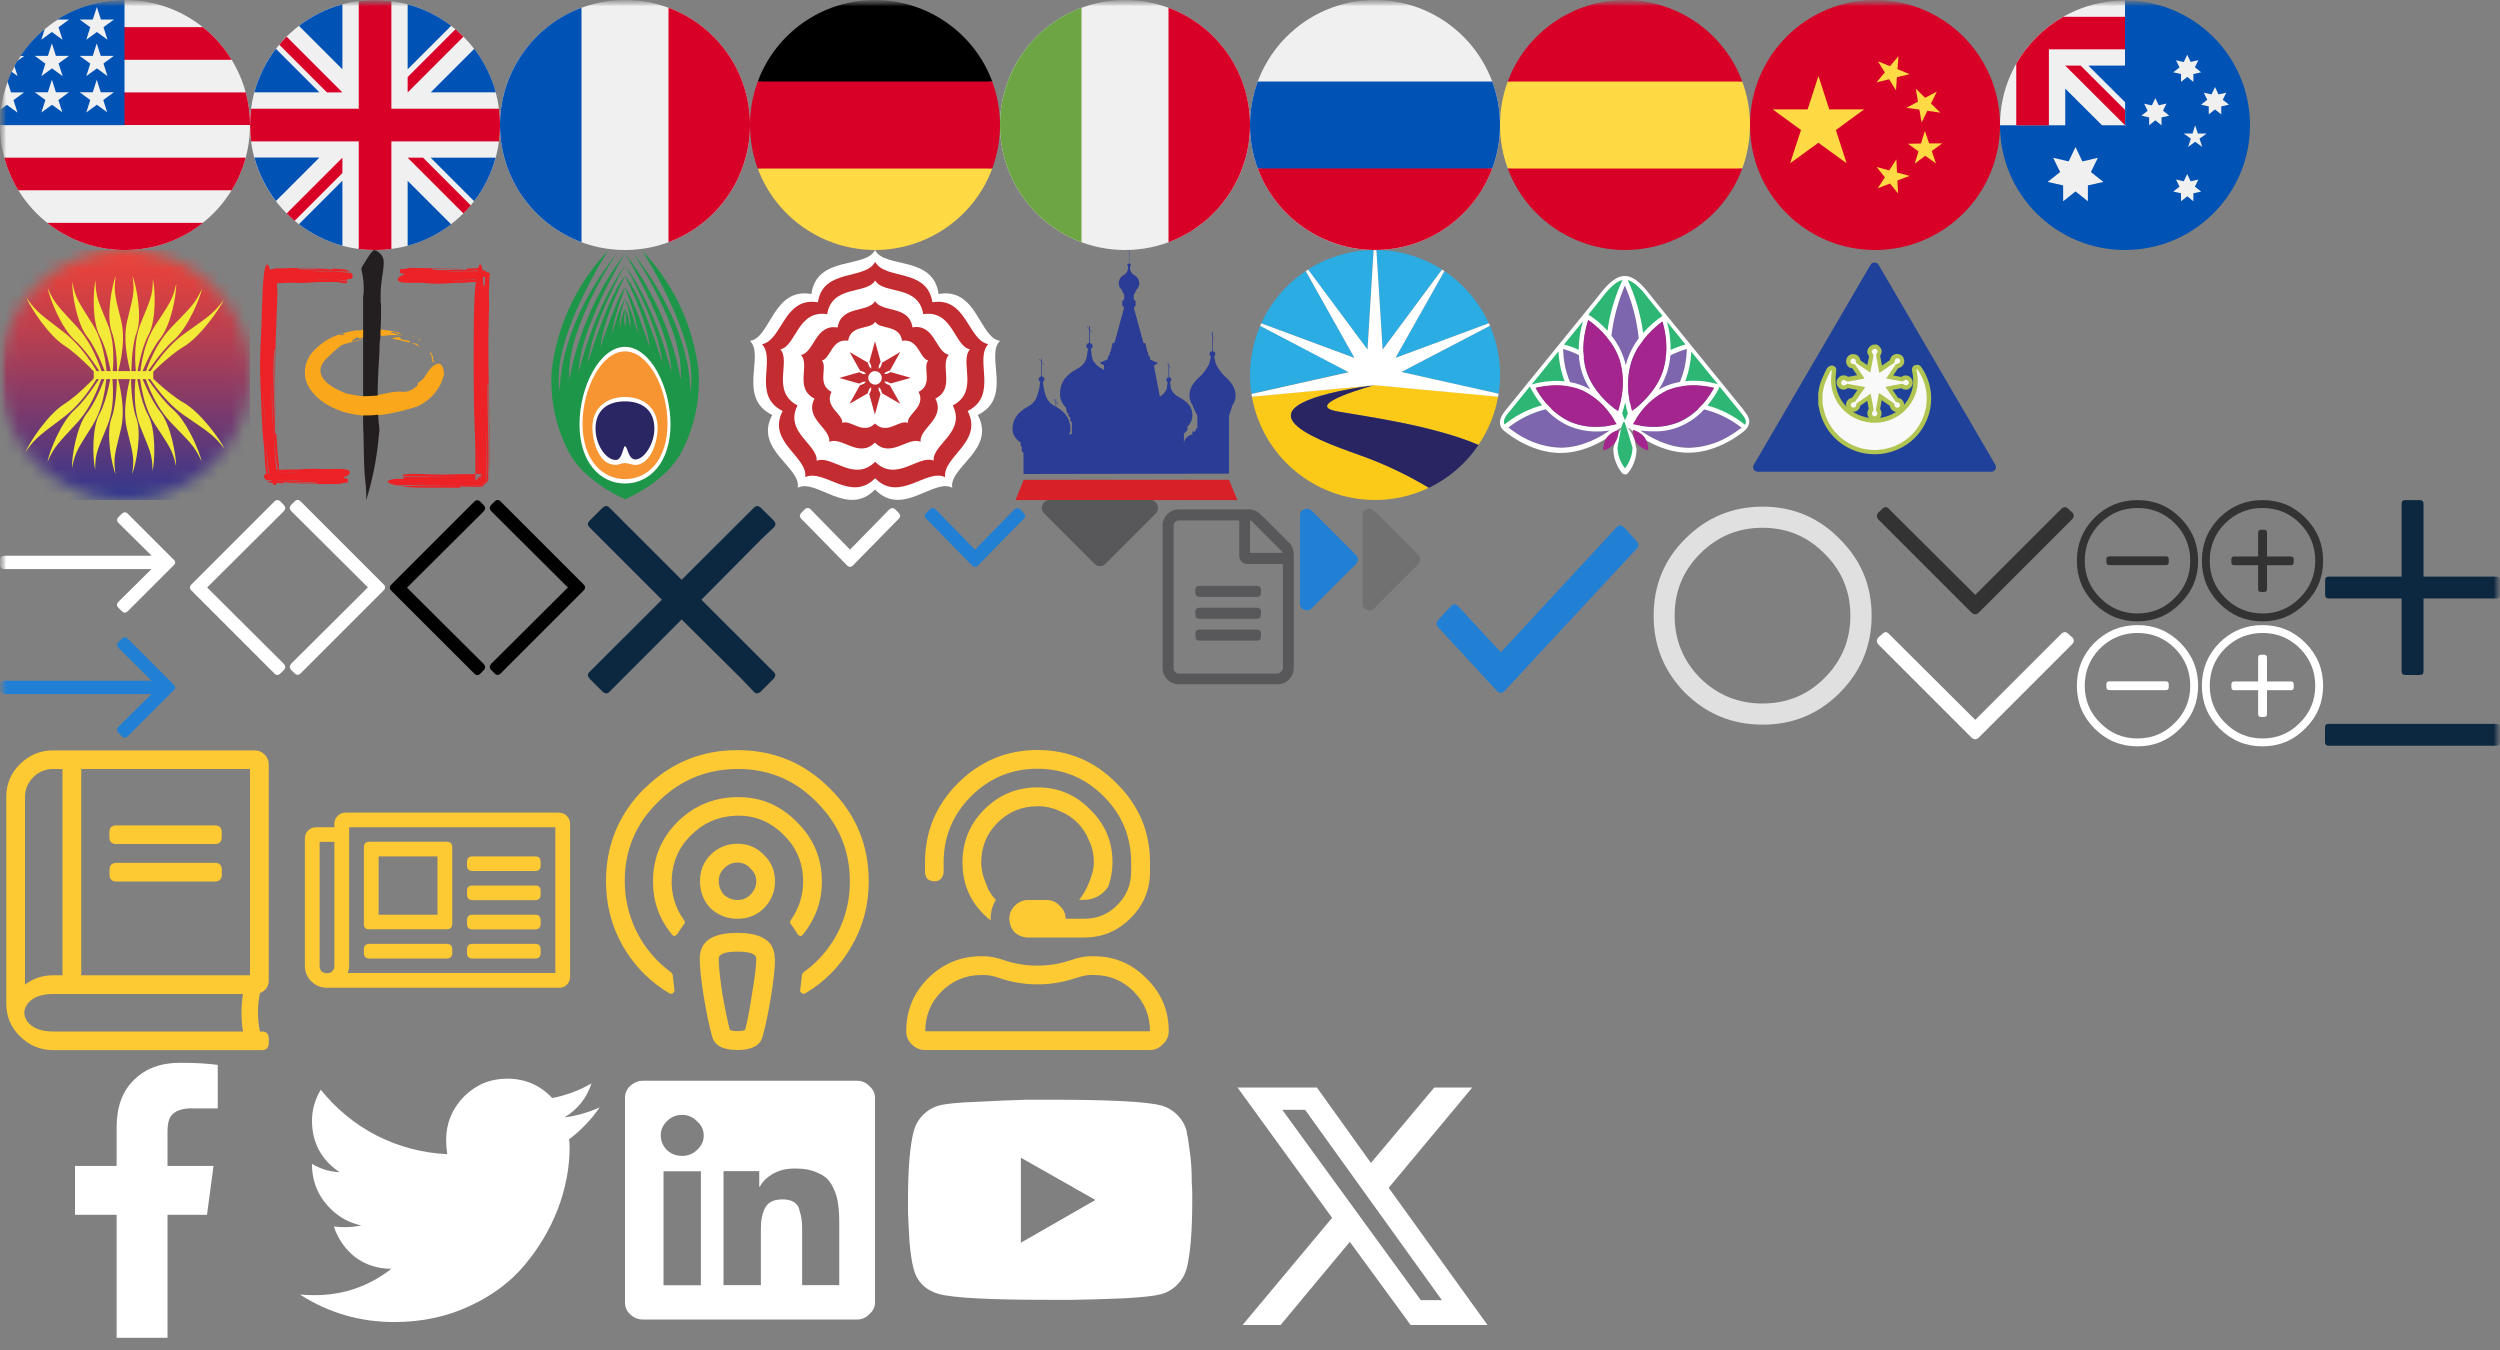 <svg width="200" height="108" viewBox="0 0 200 108" fill="none" xmlns="http://www.w3.org/2000/svg">
<rect x="0" y="0" width="200" height="108" fill="#808080" stroke="none"/>
<g clip-path="url(#clip0_4250_1088)">
<mask id="mask0_4250_1088" style="mask-type:luminance" maskUnits="userSpaceOnUse" x="0" y="0" width="200" height="108">
<path d="M200 0H0V108H200V0Z" fill="white"/>
</mask>
<g mask="url(#mask0_4250_1088)">
<mask id="mask1_4250_1088" style="mask-type:luminance" maskUnits="userSpaceOnUse" x="0" y="0" width="200" height="108">
<path d="M200 0H0V108H200V0Z" fill="white"/>
</mask>
<g mask="url(#mask1_4250_1088)">
<path fill-rule="evenodd" clip-rule="evenodd" d="M70 20C69.26 21.51 65.34 20.4 64.91 23.52C61.82 22.97 61.66 27.03 60 27.27C61.2 28.44 58.94 31.82 61.78 33.2C60.29 35.96 64.11 37.37 63.82 39.02C65.3 38.24 67.82 41.43 70 39.16C72.18 41.43 74.7 38.23 76.18 39.02C75.89 37.37 79.71 35.96 78.22 33.2C81.06 31.82 78.8 28.44 80 27.27C78.34 27.03 78.18 22.97 75.09 23.52C74.66 20.4 70.74 21.51 70 20Z" fill="white"/>
<path fill-rule="evenodd" clip-rule="evenodd" d="M70.001 20.971C69.191 22.431 65.851 21.441 65.431 24.181C62.681 23.731 62.601 27.211 60.961 27.541C62.101 28.771 60.121 31.631 62.611 32.881C61.331 35.351 64.621 36.511 64.421 38.171C65.941 37.471 68.051 40.231 70.011 38.261C71.971 40.241 74.091 37.461 75.611 38.171C75.411 36.511 78.691 35.351 77.411 32.881C79.901 31.631 77.921 28.761 79.061 27.531C77.421 27.211 77.331 23.731 74.591 24.181C74.171 21.431 70.831 22.421 70.021 20.961L70.001 20.971Z" fill="#C32C30"/>
<path fill-rule="evenodd" clip-rule="evenodd" d="M70.002 22.453C69.332 23.573 66.562 22.763 66.172 25.133C63.792 24.773 63.702 27.663 62.432 27.953C63.292 28.933 61.662 31.323 63.802 32.433C62.722 34.583 65.442 35.563 65.332 36.863C66.532 36.353 68.302 38.633 70.012 36.943C71.722 38.633 73.492 36.343 74.692 36.853C74.572 35.553 77.292 34.583 76.222 32.433C78.362 31.323 76.732 28.933 77.592 27.953C76.322 27.663 76.232 24.773 73.862 25.133C73.472 22.753 70.692 23.573 70.022 22.453H70.002Z" fill="white"/>
<path fill-rule="evenodd" clip-rule="evenodd" d="M70 24.088C69.47 25.038 67.29 24.398 67.01 26.198C65.21 25.908 65.16 28.178 64.08 28.398C64.82 29.198 63.53 31.068 65.16 31.888C64.33 33.508 66.48 34.258 66.34 35.348C67.34 34.888 68.71 36.698 69.99 35.408C71.27 36.698 72.66 34.888 73.65 35.348C73.52 34.258 75.66 33.508 74.83 31.888C76.45 31.068 75.16 29.198 75.91 28.388C74.84 28.158 74.78 25.888 73 26.188C72.72 24.388 70.53 25.038 70 24.078V24.088Z" fill="#C32C30"/>
<path fill-rule="evenodd" clip-rule="evenodd" d="M70 25.76C69.63 26.39 68.07 25.93 67.85 27.26C66.51 27.06 66.47 28.68 65.75 28.84C66.23 29.39 65.32 30.73 66.52 31.35C65.92 32.55 67.44 33.1 67.38 33.83C68.05 33.54 69.04 34.83 70 33.88C70.96 34.83 71.95 33.54 72.63 33.83C72.56 33.1 74.09 32.56 73.49 31.35C74.69 30.73 73.77 29.39 74.26 28.84C73.55 28.68 73.5 27.06 72.17 27.26C71.95 25.93 70.39 26.39 70.02 25.75L70 25.76Z" fill="white"/>
<path d="M70.001 30.767C69.701 30.767 69.461 30.517 69.461 30.227C69.461 29.937 69.711 29.687 70.001 29.687C70.291 29.687 70.541 29.937 70.541 30.227C70.541 30.297 70.531 30.367 70.501 30.437C70.421 30.637 70.221 30.777 70.011 30.777L70.001 30.767ZM70.881 30.687L70.721 30.527H70.941L71.261 30.677L72.861 30.227L71.261 29.767L70.941 29.917H70.721L70.881 29.757L71.201 29.637L72.021 28.157L70.581 29.007L70.461 29.347L70.301 29.507V29.267L70.451 28.937L70.001 27.297L69.551 28.937L69.701 29.267V29.497L69.541 29.337L69.421 29.007L67.971 28.167L68.801 29.647L69.131 29.767L69.291 29.927H69.061L68.741 29.777L67.141 30.237L68.741 30.687L69.061 30.537H69.281L69.121 30.697L68.791 30.827L67.961 32.307L69.411 31.467L69.531 31.127L69.691 30.967V31.197L69.541 31.527L69.991 33.167L70.441 31.527L70.291 31.197V30.967L70.451 31.127L70.571 31.467L72.021 32.307L71.191 30.827L70.871 30.697L70.881 30.687Z" fill="#C32C30"/>
<path d="M10 20C15.523 20 20 15.523 20 10C20 4.477 15.523 0 10 0C4.477 0 0 4.477 0 10C0 15.523 4.477 20 10 20Z" fill="#F0F0F0"/>
<path fill-rule="evenodd" clip-rule="evenodd" d="M1.472 15.222H18.532C19.032 14.412 19.412 13.532 19.652 12.612H0.342C0.592 13.532 0.972 14.412 1.462 15.222H1.472ZM10.002 20.002C12.262 20.002 14.462 19.242 16.232 17.832H3.782C5.552 19.242 7.742 20.012 10.002 20.002ZM9.562 4.782H18.532C17.922 3.782 17.142 2.902 16.222 2.172H9.562V4.782ZM9.562 10.002H20.002C20.002 9.102 19.882 8.222 19.662 7.392H9.572V10.002H9.562Z" fill="#D80027"/>
<path d="M8.281 2.18L8.601 3.18L7.751 2.56L6.901 3.18L7.221 2.18L6.371 1.56H7.421L7.751 0.56L8.071 1.56H9.121L8.271 2.18H8.281ZM8.281 5.09L8.601 6.09L7.751 5.47L6.901 6.09L7.221 5.09L6.371 4.47H7.421L7.741 3.47L8.061 4.47H9.111L8.261 5.09H8.281ZM8.601 9L7.751 8.38L6.901 9L7.221 8L6.371 7.38H7.421L7.741 6.38L8.061 7.38H9.111L8.261 8L8.581 9H8.601ZM4.691 5.09L5.011 6.09L4.161 5.47L3.311 6.09L3.631 5.09L2.781 4.47H3.831L4.151 3.47L4.471 4.47H5.521L4.671 5.09H4.691ZM5.011 9L4.161 8.38L3.311 9L3.631 8L2.781 7.38H3.831L4.151 6.38L4.471 7.38H5.521L4.671 8L4.991 9H5.011ZM4.621 1.56H5.531L4.681 2.18L5.001 3.18L4.151 2.56L3.301 3.18L3.581 2.32C2.831 2.94 2.181 3.67 1.641 4.48H1.931L1.391 4.87C1.311 5.01 1.221 5.15 1.151 5.3L1.411 6.09L0.931 5.74C0.811 5.99 0.701 6.25 0.601 6.52L0.881 7.39H1.931L1.081 8.01L1.401 9.01L0.551 8.39L0.041 8.76C-0.009 9.17 -0.039 9.58 -0.039 10.01H9.961V0C8.061 0 6.201 0.54 4.591 1.56H4.621Z" fill="#0052B4"/>
<path d="M30 20C35.523 20 40 15.523 40 10C40 4.477 35.523 0 30 0C24.477 0 20 4.477 20 10C20 15.523 24.477 20 30 20Z" fill="#F0F0F0"/>
<path fill-rule="evenodd" clip-rule="evenodd" d="M34.452 12.614L37.932 16.094C38.732 15.054 39.312 13.874 39.652 12.614H34.452ZM32.612 19.664C33.872 19.324 35.052 18.734 36.092 17.944L32.612 14.464V19.664ZM27.392 0.344C26.132 0.684 24.952 1.274 23.912 2.064L27.392 5.544V0.344ZM23.912 17.934C24.952 18.734 26.132 19.314 27.392 19.654V14.454L23.912 17.934ZM36.092 2.064C35.052 1.264 33.872 0.684 32.612 0.344V5.544L36.092 2.064ZM20.352 12.604C20.692 13.864 21.282 15.044 22.072 16.084L25.552 12.604H20.352ZM39.662 7.384C39.322 6.124 38.732 4.944 37.942 3.904L34.462 7.384H39.662ZM22.072 3.904C21.272 4.944 20.692 6.124 20.352 7.384H25.552L22.072 3.904Z" fill="#0052B4"/>
<path fill-rule="evenodd" clip-rule="evenodd" d="M39.92 8.7H31.31V0.09C30.44 -0.02 29.57 -0.02 28.7 0.09V8.7H20.09C19.98 9.57 19.98 10.44 20.09 11.31H28.7V19.92C29.57 20.03 30.44 20.03 31.31 19.92V11.31H39.92C40.03 10.44 40.03 9.57 39.92 8.7Z" fill="#D80027"/>
<path fill-rule="evenodd" clip-rule="evenodd" d="M32.612 7.394L37.072 2.934C36.862 2.724 36.652 2.534 36.432 2.344L32.612 6.164V7.394ZM27.392 7.394L22.932 2.934C22.732 3.144 22.532 3.354 22.342 3.574L26.162 7.394H27.392ZM27.392 12.614L22.932 17.074C23.132 17.284 23.352 17.474 23.572 17.664L27.392 13.844V12.614ZM32.612 12.614L37.072 17.074C37.282 16.864 37.472 16.654 37.662 16.434L33.842 12.614H32.612Z" fill="#D80027"/>
<path d="M50 20C55.523 20 60 15.523 60 10C60 4.477 55.523 0 50 0C44.477 0 40 4.477 40 10C40 15.523 44.477 20 50 20Z" fill="#F0F0F0"/>
<path fill-rule="evenodd" clip-rule="evenodd" d="M60.001 9.997C60.001 5.697 57.291 2.037 53.48 0.617V19.377C57.391 17.927 60.001 14.167 60.001 9.997Z" fill="#D80027"/>
<path fill-rule="evenodd" clip-rule="evenodd" d="M40 9.997C40 14.297 42.71 17.957 46.52 19.377V0.617C42.61 2.067 40 5.827 40 9.997Z" fill="#0052B4"/>
<path fill-rule="evenodd" clip-rule="evenodd" d="M60.621 13.479C62.071 17.389 65.831 19.999 70.001 19.999C74.171 19.999 77.931 17.389 79.381 13.479L70.001 12.609L60.621 13.479Z" fill="#FFDA44"/>
<path fill-rule="evenodd" clip-rule="evenodd" d="M70.001 0C65.701 0 62.031 2.71 60.621 6.52L70.001 7.39L79.381 6.52C77.931 2.61 74.171 0 70.001 0Z" fill="black"/>
<path fill-rule="evenodd" clip-rule="evenodd" d="M60.62 6.523C60.21 7.633 60 8.813 60 10.003C60 11.223 60.22 12.393 60.62 13.483H79.38C79.79 12.373 80 11.193 80 10.003C80 8.783 79.78 7.613 79.38 6.523H60.62Z" fill="#D80027"/>
<path d="M90 20C95.523 20 100 15.523 100 10C100 4.477 95.523 0 90 0C84.477 0 80 4.477 80 10C80 15.523 84.477 20 90 20Z" fill="#F0F0F0"/>
<path fill-rule="evenodd" clip-rule="evenodd" d="M100 9.997C100 5.697 97.29 2.037 93.481 0.617V19.377C97.391 17.927 100 14.167 100 9.997Z" fill="#D80027"/>
<path fill-rule="evenodd" clip-rule="evenodd" d="M80 9.997C80 14.297 82.71 17.957 86.52 19.377V0.617C82.61 2.067 80 5.827 80 9.997Z" fill="#6DA544"/>
<path d="M110 20C115.523 20 120 15.523 120 10C120 4.477 115.523 0 110 0C104.477 0 100 4.477 100 10C100 15.523 104.477 20 110 20Z" fill="#F0F0F0"/>
<path fill-rule="evenodd" clip-rule="evenodd" d="M119.38 13.483C119.79 12.373 120 11.193 120 10.003C120 8.783 119.78 7.613 119.38 6.523H100.62C100.21 7.633 100 8.813 100 10.003C100 11.223 100.22 12.393 100.62 13.483L110 14.353L119.38 13.483Z" fill="#0052B4"/>
<path fill-rule="evenodd" clip-rule="evenodd" d="M110.001 19.997C114.301 19.997 117.961 17.287 119.381 13.477H100.621C102.071 17.387 105.831 19.997 110.001 19.997Z" fill="#D80027"/>
<path fill-rule="evenodd" clip-rule="evenodd" d="M120 9.998C120 11.218 120.22 12.388 120.62 13.478L130 14.348L139.38 13.478C139.79 12.368 140 11.188 140 9.998C140 8.778 139.78 7.608 139.38 6.518L130 5.648L120.62 6.518C120.21 7.628 120 8.808 120 9.998Z" fill="#FFDA44"/>
<path fill-rule="evenodd" clip-rule="evenodd" d="M120.621 13.48C122.071 17.39 125.831 20 130.001 20C134.171 20 137.931 17.39 139.381 13.48H120.621ZM139.381 6.52C137.931 2.61 134.171 0 130.001 0C125.831 0 122.071 2.61 120.621 6.52H139.381Z" fill="#D80027"/>
<path d="M150 20C155.523 20 160 15.523 160 10C160 4.477 155.523 0 150 0C144.477 0 140 4.477 140 10C140 15.523 144.477 20 150 20Z" fill="#D80027"/>
<path fill-rule="evenodd" clip-rule="evenodd" d="M151.88 4.492L151.8 5.532L152.77 5.932L151.75 6.182L151.68 7.232L151.13 6.342L150.11 6.592L150.79 5.792L150.23 4.902L151.2 5.292L151.88 4.492ZM154.94 7.342L154.48 8.282L155.23 9.012L154.19 8.862L153.73 9.802L153.55 8.772L152.51 8.622L153.44 8.132L153.26 7.092L154.01 7.822L154.94 7.332V7.342ZM153.17 13.112L153.48 12.112L152.63 11.502L153.68 11.482L153.99 10.482L154.33 11.472H155.38L154.54 12.082L154.88 13.072L154.02 12.462L153.18 13.092L153.17 13.112ZM151.86 15.492L151.2 14.682L150.22 15.062L150.79 14.182L150.13 13.362L151.14 13.632L151.71 12.752L151.76 13.802L152.77 14.072L151.79 14.442L151.85 15.492H151.86ZM145.48 6.092L146.34 8.752H149.13L146.87 10.402L147.73 13.062L145.47 11.422L143.21 13.062L144.08 10.402L141.82 8.752H144.61L145.47 6.092H145.48Z" fill="#FFDA44"/>
<path fill-rule="evenodd" clip-rule="evenodd" d="M180 10.019C180 15.529 175.52 19.999 170 19.999C164.48 19.999 160 15.529 160 10.019L170 0.039C175.52 0.039 180 4.509 180 10.019Z" fill="#0052B4"/>
<path fill-rule="evenodd" clip-rule="evenodd" d="M170 5.249V0.039C164.48 0.039 160 4.509 160 10.019H165.22V7.089L168.16 10.019H169.98C169.98 10.019 170 9.999 170.01 9.989V8.179L167.07 5.249H170.01H170ZM169.98 10.069H170.05V9.999L169.98 10.069Z" fill="#F0F0F0"/>
<path fill-rule="evenodd" clip-rule="evenodd" d="M165.061 1.344C163.491 2.234 162.201 3.534 161.301 5.094V10.024H163.911V3.944H170.001V1.344H165.061Z" fill="#D80027"/>
<path fill-rule="evenodd" clip-rule="evenodd" d="M170.001 8.79L166.451 5.25H165.221L170.001 10.02V8.79Z" fill="#D80027"/>
<path fill-rule="evenodd" clip-rule="evenodd" d="M175.611 10.023L175.831 10.683H176.531L175.961 11.093L176.181 11.753L175.611 11.343L175.051 11.753L175.271 11.093L174.701 10.683H175.401L175.611 10.023ZM177.211 6.983L177.481 7.553L178.101 7.413L177.821 7.983L178.321 8.373L177.701 8.513V9.153L177.201 8.753L176.701 9.153V8.513L176.081 8.373L176.581 7.983L176.301 7.413L176.921 7.553L177.191 6.983H177.211ZM174.981 4.383L175.251 4.953L175.871 4.813L175.591 5.383L176.091 5.783L175.471 5.923V6.553L174.981 6.153L174.481 6.553V5.923L173.861 5.783L174.361 5.393L174.081 4.823L174.701 4.963L174.971 4.393L174.981 4.383ZM172.431 7.853L172.701 8.423L173.321 8.283L173.041 8.853L173.541 9.253L172.921 9.393V10.023L172.431 9.623L171.931 10.023V9.393L171.311 9.253L171.811 8.863L171.531 8.293L172.151 8.433L172.421 7.863L172.431 7.853ZM174.981 13.933L175.251 14.503L175.871 14.363L175.591 14.933L176.091 15.323L175.471 15.463V16.103L174.981 15.703L174.481 16.103V15.463L173.861 15.323L174.361 14.933L174.081 14.363L174.701 14.503L174.971 13.933H174.981ZM166.041 11.763L166.591 12.913L167.831 12.623L167.271 13.763L168.271 14.553L167.031 14.833V16.103L166.041 15.313L165.051 16.103V14.833L163.811 14.553L164.811 13.763L164.251 12.623L165.491 12.913L166.041 11.763Z" fill="#F0F0F0"/>
<mask id="mask2_4250_1088" style="mask-type:luminance" maskUnits="userSpaceOnUse" x="0" y="20" width="20" height="20">
<path d="M10 40C15.523 40 20 35.523 20 30C20 24.477 15.523 20 10 20C4.477 20 0 24.477 0 30C0 35.523 4.477 40 10 40Z" fill="white"/>
</mask>
<g mask="url(#mask2_4250_1088)">
<path d="M20 20H0V40H20V20Z" fill="url(#paint0_linear_4250_1088)"/>
</g>
<path fill-rule="evenodd" clip-rule="evenodd" d="M9.372 29.987C9.372 29.987 10.152 27.587 9.702 25.697C9.262 23.807 9.052 23.467 9.262 22.047C8.932 22.917 8.492 25.367 8.942 26.567C9.402 27.767 9.372 29.987 9.372 29.987Z" fill="#F2EA37"/>
<path fill-rule="evenodd" clip-rule="evenodd" d="M8.95 30.262C8.95 30.262 9.37 27.832 8.64 26.002C7.91 24.172 7.65 23.842 7.64 22.422C7.44 23.302 7.36 25.762 8 26.912C8.64 28.072 8.95 30.262 8.95 30.262Z" fill="#F2EA37"/>
<path fill-rule="evenodd" clip-rule="evenodd" d="M8.551 30.177C8.551 30.177 8.511 27.737 7.441 25.997C6.371 24.257 6.041 23.957 5.781 22.547C5.751 23.437 6.131 25.867 6.981 26.947C7.831 28.027 8.561 30.177 8.561 30.177H8.551Z" fill="#F2EA37"/>
<path fill-rule="evenodd" clip-rule="evenodd" d="M8.281 30.231C8.281 30.231 7.681 27.831 6.231 26.231C4.781 24.631 4.391 24.381 3.811 23.031C3.981 23.911 4.911 26.261 6.001 27.231C7.091 28.201 8.281 30.231 8.281 30.231Z" fill="#F2EA37"/>
<path fill-rule="evenodd" clip-rule="evenodd" d="M10.512 30.012C10.512 30.012 9.732 27.602 10.162 25.723C10.602 23.843 10.812 23.492 10.602 22.062C10.932 22.933 11.392 25.383 10.932 26.582C10.482 27.782 10.512 30.003 10.512 30.003V30.012ZM8.082 30.332C8.082 30.332 6.972 28.043 5.202 26.652C3.432 25.262 2.972 25.062 2.102 23.802C2.462 24.652 3.902 26.852 5.172 27.663C6.442 28.483 8.082 30.332 8.082 30.332Z" fill="#F2EA37"/>
<path fill-rule="evenodd" clip-rule="evenodd" d="M10.931 30.17C10.931 30.17 10.511 27.74 11.241 25.9C11.971 24.06 12.231 23.74 12.231 22.32C12.431 23.2 12.511 25.66 11.871 26.81C11.231 27.96 10.931 30.16 10.931 30.16V30.17Z" fill="#F2EA37"/>
<path fill-rule="evenodd" clip-rule="evenodd" d="M11.182 30.277C11.182 30.277 11.272 27.837 12.372 26.108C13.472 24.378 13.802 24.087 14.102 22.688C14.112 23.578 13.692 25.997 12.812 27.078C11.942 28.148 11.182 30.277 11.182 30.277Z" fill="#F2EA37"/>
<path fill-rule="evenodd" clip-rule="evenodd" d="M11.521 30.178C11.521 30.178 12.181 27.798 13.671 26.228C15.162 24.658 15.552 24.418 16.172 23.078C15.972 23.958 14.992 26.278 13.882 27.228C12.771 28.178 11.521 30.178 11.521 30.178Z" fill="#F2EA37"/>
<path fill-rule="evenodd" clip-rule="evenodd" d="M9.35 30.007C9.35 30.007 10.13 32.407 9.68 34.297C9.24 36.187 9.03 36.527 9.24 37.957C8.91 37.087 8.47 34.637 8.92 33.437C9.38 32.237 9.35 30.017 9.35 30.017V30.007ZM11.68 30.307C11.68 30.307 12.88 28.057 14.71 26.727C16.54 25.397 16.99 25.207 17.91 23.977C17.51 24.807 16 26.957 14.69 27.737C13.38 28.517 11.68 30.307 11.68 30.307Z" fill="#F2EA37"/>
<path fill-rule="evenodd" clip-rule="evenodd" d="M8.921 29.742C8.921 29.742 9.341 32.172 8.611 34.002C7.881 35.832 7.611 36.162 7.611 37.582C7.411 36.702 7.331 34.242 7.971 33.092C8.611 31.932 8.921 29.742 8.921 29.742Z" fill="#F2EA37"/>
<path fill-rule="evenodd" clip-rule="evenodd" d="M8.531 29.82C8.531 29.82 8.491 32.26 7.421 34C6.351 35.74 6.021 36.04 5.761 37.45C5.731 36.56 6.111 34.13 6.961 33.05C7.811 31.97 8.541 29.82 8.541 29.82H8.531Z" fill="#F2EA37"/>
<path fill-rule="evenodd" clip-rule="evenodd" d="M8.261 29.773C8.261 29.773 7.661 32.173 6.211 33.773C4.761 35.373 4.371 35.623 3.791 36.973C3.961 36.093 4.891 33.743 5.981 32.773C7.071 31.803 8.261 29.773 8.261 29.773Z" fill="#F2EA37"/>
<path fill-rule="evenodd" clip-rule="evenodd" d="M10.491 29.992C10.491 29.992 9.711 32.402 10.141 34.282C10.581 36.162 10.791 36.512 10.571 37.942C10.901 37.072 11.361 34.622 10.901 33.422C10.451 32.222 10.481 30.002 10.481 30.002L10.491 29.992ZM8.081 29.672C8.081 29.672 6.951 31.952 5.151 33.332C3.361 34.702 2.921 34.902 2.031 36.162C2.401 35.322 3.851 33.132 5.141 32.322C6.431 31.512 8.071 29.672 8.071 29.672H8.081Z" fill="#F2EA37"/>
<path fill-rule="evenodd" clip-rule="evenodd" d="M10.901 29.828C10.901 29.828 10.481 32.258 11.201 34.098C11.921 35.928 12.201 36.258 12.201 37.678C12.401 36.798 12.481 34.338 11.841 33.188C11.201 32.038 10.901 29.828 10.901 29.828Z" fill="#F2EA37"/>
<path fill-rule="evenodd" clip-rule="evenodd" d="M11.16 29.719C11.16 29.719 11.25 32.159 12.36 33.889C13.47 35.619 13.79 35.909 14.09 37.309C14.09 36.419 13.67 33.999 12.81 32.929C11.95 31.859 11.17 29.729 11.17 29.729L11.16 29.719Z" fill="#F2EA37"/>
<path fill-rule="evenodd" clip-rule="evenodd" d="M11.49 29.82C11.49 29.82 12.15 32.2 13.64 33.77C15.13 35.34 15.52 35.58 16.14 36.93C15.94 36.05 14.96 33.73 13.85 32.77C12.74 31.81 11.49 29.82 11.49 29.82Z" fill="#F2EA37"/>
<path fill-rule="evenodd" clip-rule="evenodd" d="M11.621 29.688C11.621 29.688 12.861 31.918 14.721 33.218C16.581 34.517 17.021 34.697 17.971 35.917C17.571 35.087 16.011 32.968 14.681 32.208C13.351 31.448 11.621 29.688 11.621 29.688Z" fill="#F2EA37"/>
<path d="M12.26 29.688H7.5V30.328H12.26V29.688Z" fill="#F2EA37"/>
<path fill-rule="evenodd" clip-rule="evenodd" d="M21.271 38.403H21.361C21.921 38.403 22.471 38.472 23.081 38.453C23.511 38.422 23.991 38.462 24.411 38.472C23.411 38.502 22.351 38.432 21.361 38.472C21.461 38.553 21.571 38.612 21.701 38.623C22.031 38.642 22.361 38.642 22.691 38.663V38.562C23.601 38.703 24.461 38.502 25.361 38.633C25.331 38.653 25.351 38.672 25.361 38.682C25.361 38.703 25.361 38.712 25.311 38.712C25.371 38.712 25.371 38.703 25.361 38.682C24.471 38.663 23.631 38.663 22.731 38.663C24.131 38.703 25.471 38.742 26.881 38.722H27.121C27.351 38.653 27.591 38.612 27.831 38.612C27.771 38.483 28.011 38.212 27.531 38.273V38.163C28.011 38.032 28.191 37.663 27.711 37.562C27.171 37.453 26.441 37.562 25.791 37.523C25.321 37.492 24.841 37.492 24.371 37.523C23.721 37.593 23.011 37.532 22.371 37.583C22.131 37.593 21.731 37.462 21.611 37.523C21.551 37.532 21.511 37.583 21.511 37.642C21.511 37.642 21.511 37.663 21.511 37.672C21.901 37.722 22.281 37.752 22.671 37.773C23.141 37.773 23.621 37.773 24.091 37.722C23.621 37.782 23.151 37.803 22.671 37.773C22.291 37.773 21.901 37.752 21.521 37.733C21.531 37.782 21.521 37.843 21.501 37.892C21.481 37.943 21.381 37.873 21.321 37.873C21.201 37.903 21.121 38.002 21.121 38.123C21.121 38.193 21.151 38.263 21.201 38.303L21.291 38.403" fill="#EC2227"/>
<path fill-rule="evenodd" clip-rule="evenodd" d="M34.661 29.128L34.621 28.988H34.611L34.651 29.128H34.661ZM34.721 28.888C34.721 28.888 34.671 28.798 34.641 28.768C34.671 28.538 34.581 28.318 34.411 28.168C34.411 28.208 34.401 28.248 34.391 28.288C34.451 28.388 34.501 28.388 34.481 28.268C34.521 28.538 34.581 28.758 34.621 28.988C34.661 28.968 34.711 28.958 34.721 28.888ZM32.771 27.398C32.771 27.398 32.801 27.258 32.711 27.258C32.531 27.238 32.341 27.198 32.161 27.158C32.071 27.158 32.001 26.958 31.911 26.978C31.711 26.958 31.171 27.068 31.461 27.118C31.831 27.168 32.191 27.248 32.541 27.358C32.861 27.418 33.161 27.518 33.451 27.668C33.521 27.718 33.591 27.778 33.641 27.848C33.571 27.748 33.501 27.648 33.411 27.568C33.291 27.428 33.011 27.488 32.761 27.408M33.111 26.958C33.111 26.958 33.151 27.028 33.161 27.048C33.151 27.018 33.131 26.988 33.111 26.958ZM33.111 26.958C33.111 26.958 33.091 26.898 33.151 26.898L33.021 26.858C33.021 26.858 33.091 26.918 33.121 26.958M32.801 26.758C32.871 26.798 32.941 26.828 33.021 26.858C32.951 26.808 32.881 26.778 32.801 26.758ZM33.241 26.928L33.201 26.908H33.161L33.241 26.928ZM33.671 27.218L33.451 27.058C33.451 27.058 33.511 27.138 33.531 27.178C33.571 27.228 33.611 27.218 33.671 27.218Z" fill="#FAA71B"/>
<path fill-rule="evenodd" clip-rule="evenodd" d="M31.85 26.584C31.3 26.454 30.73 26.374 30.16 26.354C30.12 26.384 30.09 26.414 30.03 26.394C29.99 26.364 29.95 26.354 29.9 26.344H29.66L29.58 26.364C29.58 26.364 29.55 26.404 29.58 26.424C29.61 26.444 29.64 26.454 29.67 26.484C29.65 26.474 29.61 26.454 29.58 26.424C29.54 26.404 29.5 26.394 29.45 26.384C29.38 26.404 29.3 26.414 29.22 26.414C29.29 26.384 29.37 26.374 29.45 26.384L29.58 26.364L29.62 26.344C29.44 26.344 29.26 26.354 29.07 26.364C29.03 26.364 28.99 26.384 28.96 26.394C28.83 26.434 28.71 26.484 28.61 26.414H28.51L28.53 26.434H28.49C28.35 26.454 28.22 26.484 28.08 26.504C28 26.554 27.92 26.614 27.84 26.664L27.73 26.614C27.73 26.614 27.66 26.704 27.61 26.734C27.69 26.754 27.77 26.784 27.84 26.794C27.95 26.844 27.99 26.584 28.14 26.704C27.99 26.584 27.94 26.844 27.84 26.794C27.77 26.784 27.69 26.754 27.61 26.734C27.48 26.804 27.32 26.834 27.17 26.814C27.29 26.704 27.46 26.674 27.61 26.734C27.66 26.704 27.7 26.664 27.73 26.614L27.84 26.664C27.92 26.614 28 26.554 28.08 26.504C27.81 26.554 27.54 26.624 27.28 26.714C26.39 26.974 25.59 27.484 24.98 28.194C24.36 28.894 24.14 30.124 24.76 31.044C25.38 32.024 26.37 32.554 27.32 32.904C29.32 33.544 31.16 33.194 33.25 32.564C33.79 32.354 34.26 32.024 34.65 31.594C35.09 31.124 35.39 30.544 35.53 29.914C35.41 28.514 34.64 29.334 34.62 29.294C34.41 29.494 34.22 29.724 34.08 29.984C33.89 30.324 33.59 30.594 33.22 30.734C33.89 30.374 33.06 31.444 32.2 31.344C31.13 31.214 29.87 31.934 28.63 31.654C28.34 31.584 28.03 31.564 27.69 31.474C25.97 30.814 24.87 29.774 26.27 28.534C26.59 28.214 26.93 27.914 27.29 27.634C27.58 27.514 27.88 27.424 28.19 27.374C28.59 27.274 28.93 27.144 29.28 27.044C28.92 27.114 28.56 27.214 28.21 27.334C27.94 27.414 28.35 27.094 28.54 27.004C28.62 26.954 28.78 27.104 28.85 27.054C29.03 27.004 29.2 26.944 29.38 26.874C29.46 26.834 29.46 26.984 29.5 26.964C29.76 26.924 29.97 26.704 30.14 26.754C30.26 26.774 30.38 26.804 30.5 26.844C30.57 26.864 30.64 26.874 30.72 26.874L30.87 26.844C31.26 26.794 31.66 26.794 32.05 26.844C31.81 26.784 31.59 26.694 31.39 26.564C31.48 26.624 31.46 26.654 31.35 26.644L31.27 26.554C31.48 26.514 31.7 26.564 31.87 26.704H32.01C32.07 26.724 32.05 26.774 32.05 26.824L32.18 26.854C32.08 26.744 31.97 26.644 31.84 26.564" fill="#FAA71B"/>
<path fill-rule="evenodd" clip-rule="evenodd" d="M29.442 26.387L29.552 26.367C29.402 26.367 29.242 26.377 29.092 26.387C29.182 26.457 29.302 26.427 29.442 26.387Z" fill="#FAA71B"/>
<path fill-rule="evenodd" clip-rule="evenodd" d="M30.36 28.078V27.798C30.36 27.558 30.38 27.308 30.42 27.078C30.47 26.148 30.5 25.198 30.48 24.248H30.45V23.568C30.45 23.088 30.5 22.608 30.57 22.138C30.65 21.758 30.69 21.368 30.7 20.968C30.7 20.698 30.6 20.448 30.4 20.278C30.28 20.148 30.12 20.048 29.94 20.008C29.85 20.008 29.65 20.238 29.36 20.698C29.06 21.158 28.91 21.428 28.91 21.498C28.93 21.648 28.96 21.808 29 21.958C29.08 22.418 29.11 22.878 29.1 23.338C29.1 23.448 29.08 23.568 29.05 23.678V34.118C29.07 34.438 29.08 34.818 29.09 35.258C29.11 36.828 29.15 37.858 29.21 38.368C29.28 38.908 29.31 39.458 29.3 40.008C29.79 38.418 30.12 36.788 30.28 35.138C30.3 34.868 30.33 34.628 30.36 34.398C30.1 32.258 30.23 30.178 30.36 28.088" fill="#231F20"/>
<path fill-rule="evenodd" clip-rule="evenodd" d="M28.62 31.703C28.62 31.703 30.37 31.703 30.72 31.562L30.86 33.112C30.86 33.112 28.97 33.392 28.41 33.112L28.61 31.712" fill="#FAA71B"/>
<path fill-rule="evenodd" clip-rule="evenodd" d="M22.221 38.27L22.181 38.05C21.982 36.68 21.931 35.3 21.822 33.76C21.732 32.68 21.741 31.45 21.741 30.37C21.782 32.93 21.861 35.61 22.262 38.03C22.311 37.74 22.322 37.44 22.302 37.14C22.201 36.32 22.162 35.5 22.102 34.69H22.002C21.991 32.39 21.762 30.24 21.942 27.93C21.951 28.01 21.971 27.96 21.991 27.95C22.012 27.93 22.021 27.95 22.012 28.09C22.012 27.95 22.012 27.94 21.991 27.95C21.922 30.22 21.962 32.35 22.102 34.6C21.901 31.09 22.032 27.7 22.172 24.09C22.172 23.93 22.192 23.63 22.192 23.47C22.142 22.85 22.142 22.23 22.172 21.62C22.032 21.77 21.802 21.14 21.802 22.37H21.701C21.622 21.13 21.282 20.65 21.122 21.88C20.951 23.27 20.971 25.12 20.881 26.83C20.811 28.07 20.782 29.31 20.831 30.55C20.912 32.26 20.922 34.12 21.131 35.82C21.181 36.44 21.192 37.53 21.302 37.83C21.361 38.05 21.412 38.05 21.471 38.01C21.372 37 21.311 35.98 21.252 34.98C21.172 33.75 21.091 32.52 21.052 31.29C21.122 32.49 21.192 33.73 21.252 34.98C21.322 35.98 21.401 36.98 21.521 37.98C21.572 37.94 21.622 37.9 21.681 37.96L21.721 38.42C21.901 39.02 22.072 38.85 22.172 38.53C22.192 38.45 22.212 38.36 22.232 38.26" fill="#EC2227"/>
<path fill-rule="evenodd" clip-rule="evenodd" d="M38.751 21.622L38.661 21.642C38.101 21.722 37.541 21.682 36.921 21.732C36.461 21.762 36.001 21.762 35.551 21.732C36.591 21.702 37.681 21.742 38.671 21.562C38.561 21.492 38.441 21.452 38.311 21.452C37.981 21.472 37.641 21.482 37.311 21.492V21.602C36.371 21.512 35.501 21.702 34.561 21.552C34.591 21.532 34.571 21.512 34.561 21.502C34.561 21.482 34.561 21.472 34.621 21.472C34.561 21.472 34.561 21.472 34.561 21.502C35.481 21.542 36.351 21.542 37.261 21.502C35.841 21.532 34.461 21.442 32.991 21.432H32.741C32.501 21.502 32.241 21.542 31.991 21.532C32.051 21.662 31.801 21.932 32.301 21.872V21.982C31.801 22.112 31.611 22.472 32.111 22.582C32.671 22.682 33.411 22.582 34.101 22.652C34.601 22.702 35.101 22.712 35.601 22.682C36.291 22.612 37.041 22.662 37.731 22.562C37.981 22.542 38.421 22.622 38.541 22.542C38.591 22.532 38.631 22.482 38.631 22.422C38.631 22.412 38.631 22.392 38.631 22.382C38.221 22.382 37.811 22.382 37.401 22.392C36.901 22.412 36.401 22.442 35.901 22.482C36.401 22.422 36.911 22.382 37.411 22.382C37.811 22.362 38.211 22.352 38.621 22.322C38.601 22.272 38.601 22.212 38.621 22.162H38.811C39.061 22.032 39.001 21.852 38.871 21.722C38.841 21.692 38.801 21.662 38.761 21.632M28.061 21.822H27.961C27.381 21.782 26.811 21.692 26.181 21.702C25.741 21.722 25.241 21.682 24.801 21.682C25.841 21.632 26.931 21.712 27.981 21.742C27.881 21.652 27.761 21.592 27.631 21.562C27.281 21.512 26.931 21.512 26.591 21.482V21.582C25.641 21.422 24.751 21.632 23.821 21.522C23.851 21.512 23.831 21.492 23.821 21.472C24.741 21.472 25.621 21.452 26.561 21.472C25.091 21.402 23.711 21.432 22.271 21.472H22.021C21.781 21.552 21.541 21.582 21.291 21.582C21.351 21.712 21.111 21.982 21.601 21.922C21.601 21.952 21.601 21.992 21.601 22.022C21.111 22.162 20.921 22.532 21.421 22.622C21.991 22.732 22.741 22.592 23.421 22.622C23.901 22.642 24.381 22.642 24.861 22.602C25.531 22.532 26.251 22.572 26.911 22.562C27.151 22.562 27.551 22.712 27.681 22.652C27.741 22.652 27.791 22.592 27.791 22.532C27.791 22.532 27.791 22.522 27.791 22.512C27.401 22.442 27.011 22.382 26.611 22.362C26.131 22.342 25.641 22.362 25.161 22.402C25.641 22.342 26.131 22.332 26.611 22.362C27.001 22.372 27.391 22.412 27.781 22.462C27.781 22.412 27.781 22.352 27.811 22.302L27.991 22.332C28.121 22.322 28.221 22.212 28.221 22.082C28.221 22.022 28.201 21.952 28.151 21.912C28.121 21.882 28.091 21.842 28.061 21.802" fill="#EC2227"/>
<path fill-rule="evenodd" clip-rule="evenodd" d="M31.801 38.829H32.121C34.061 38.739 36.011 38.859 38.181 38.799H38.581L38.911 38.479V37.699C38.911 37.299 38.911 36.899 38.921 36.479V34.079C38.941 34.979 38.961 35.889 38.951 36.819C38.951 37.279 38.951 37.739 38.941 38.199V38.469C39.021 38.389 38.251 39.129 38.581 38.819H37.481C35.651 38.829 33.851 38.799 32.131 38.889C32.541 38.969 32.961 39.009 33.371 39.009C34.531 39.009 35.681 39.019 36.831 39.019V38.919C37.231 38.939 37.631 38.949 38.031 38.949H38.561C38.111 39.379 39.171 38.349 39.061 38.459V37.799C39.091 36.999 39.071 36.199 39.071 35.419C39.041 33.839 38.981 32.259 39.011 30.639C39.031 30.749 39.051 30.689 39.061 30.659C39.081 32.259 39.111 33.819 39.131 35.369V38.479C38.941 38.659 38.751 38.839 38.571 39.029H36.941H38.551C38.821 38.789 37.981 39.609 39.131 38.479V38.249C39.151 37.629 39.151 37.009 39.161 36.389C39.161 35.149 39.151 33.929 39.131 32.699C39.091 30.239 39.031 27.779 39.101 25.259C39.101 25.039 39.121 24.609 39.131 24.399C39.091 23.539 39.111 22.669 39.191 21.809C39.051 22.009 38.851 21.129 38.771 22.859H38.661C38.661 21.119 38.381 20.409 38.111 22.159C37.841 24.129 37.911 26.759 37.891 29.159C37.891 30.899 37.911 32.639 37.981 34.359C38.031 35.549 38.041 36.789 38.031 38.029V38.449L38.561 37.929H37.131C36.521 37.939 35.911 37.959 35.331 37.969C34.471 37.969 32.951 37.859 32.511 37.939C32.201 37.969 32.191 38.029 32.231 38.089C33.661 38.089 35.081 38.139 36.471 38.149H37.761L38.401 38.129H38.561C37.891 38.779 38.371 38.309 38.231 38.449V37.979C38.231 37.119 38.231 36.259 38.191 35.399C38.231 36.239 38.251 37.089 38.241 37.959V38.459C37.951 38.739 38.641 38.079 38.561 38.149H36.451C35.051 38.149 33.651 38.119 32.251 38.149C32.301 38.199 32.351 38.259 32.261 38.309H31.611C30.751 38.439 30.961 38.619 31.391 38.749C31.501 38.779 31.621 38.809 31.761 38.839" fill="#EC2227"/>
<path fill-rule="evenodd" clip-rule="evenodd" d="M50.001 26.107C50.16 25.677 50.001 24.687 50.001 24.687C50.261 25.067 50.41 26.217 50.41 26.217C50.541 25.387 50.001 23.877 50.001 23.877C50.471 24.577 51.031 26.707 51.031 26.707C51.001 25.587 50.001 23.007 50.001 23.007C50.62 23.607 51.971 27.777 51.971 27.777C51.791 25.587 50.001 22.087 50.001 22.087C51.3 23.447 52.99 29.027 52.99 29.027C52.651 25.877 50.071 21.327 50.001 21.197C52.651 24.977 53.711 29.777 53.711 29.777C53.67 26.317 50.001 20.267 50.001 20.267C53.831 25.247 54.45 30.407 54.45 30.407C54.81 26.347 50.641 20.237 50.641 20.237C55.611 26.557 55.2 31.367 55.2 31.367C56.1 27.347 51.361 20.047 51.361 20.047C53.85 22.627 55.441 25.987 55.88 29.607C56.041 31.857 55.581 34.097 54.55 36.107C53.261 38.617 50.01 39.937 50.01 39.937C50.01 39.937 46.751 38.607 45.471 36.107C44.441 34.107 43.98 31.857 44.141 29.607C44.581 25.997 46.17 22.627 48.651 20.047C48.651 20.047 43.91 27.347 44.81 31.367C44.81 31.367 44.391 26.557 49.361 20.237C49.361 20.237 45.191 26.347 45.56 30.407C45.56 30.407 46.18 25.247 50.01 20.267C50.01 20.267 46.331 26.317 46.3 29.777C46.3 29.777 47.36 24.977 50.01 21.197C49.94 21.327 47.361 25.877 47.031 29.027C47.031 29.027 48.71 23.447 50.01 22.087C50.01 22.087 48.221 25.587 48.041 27.777C48.041 27.777 49.39 23.617 50.01 23.007C50.01 23.007 49.001 25.577 48.98 26.707C48.98 26.707 49.54 24.567 50.01 23.877C50.01 23.877 49.471 25.377 49.6 26.217C49.6 26.217 49.75 25.057 50.01 24.687C50.01 24.687 49.85 25.667 50.01 26.107H50.001Z" fill="#1E9649"/>
<path fill-rule="evenodd" clip-rule="evenodd" d="M50.001 38.68C47.991 38.68 46.361 36.96 46.361 33.94C46.361 30.92 47.991 27.75 50.001 27.75C52.011 27.75 53.631 30.92 53.641 33.94C53.641 36.96 52.011 38.68 50.001 38.68Z" fill="white"/>
<path fill-rule="evenodd" clip-rule="evenodd" d="M50.002 38.329C48.122 38.329 46.602 36.719 46.602 33.899C46.602 31.079 48.122 28.109 50.002 28.109C51.882 28.109 53.402 31.069 53.402 33.899C53.402 36.729 51.882 38.329 50.002 38.329Z" fill="#F79533"/>
<path fill-rule="evenodd" clip-rule="evenodd" d="M51.231 37.118C50.671 37.328 50.441 37.048 50.001 37.048C49.561 37.048 49.421 37.328 48.761 37.098C47.871 36.798 47.391 35.298 47.391 34.208C47.391 32.608 48.551 31.758 50.001 31.758C51.451 31.758 52.611 32.608 52.611 34.208C52.611 35.318 52.131 36.778 51.231 37.108V37.118Z" fill="white"/>
<path fill-rule="evenodd" clip-rule="evenodd" d="M50.831 36.759C50.251 36.759 50.201 35.699 50.001 35.699C49.841 35.699 49.791 36.799 49.271 36.799C48.441 36.799 47.641 35.529 47.641 34.299C47.641 32.789 48.631 32.109 49.991 32.109C51.351 32.109 52.351 32.779 52.351 34.299C52.351 35.489 51.541 36.759 50.821 36.759H50.831Z" fill="#2A2664"/>
<path fill-rule="evenodd" clip-rule="evenodd" d="M98.32 37.89V33.28L98.57 32.5H98.55C99.27 31.51 98.52 30.55 98.05 30.17C97.72 29.87 97.46 29.51 97.27 29.11C97.21 28.91 97.16 28.7 97.13 28.49C97.16 28.47 97.19 28.44 97.2 28.41C97.22 28.38 97.23 28.34 97.23 28.31C97.23 28.26 97.21 28.21 97.18 28.17C97.14 28.13 97.1 28.11 97.04 28.1V26.92L97.17 27.18V27.15L97.04 26.89V26.56H96.99V26.8L96.87 26.56V26.59L96.99 26.83V28.1C96.99 28.1 96.89 28.12 96.85 28.14C96.81 28.17 96.78 28.21 96.77 28.25C96.76 28.3 96.77 28.34 96.77 28.39C96.79 28.43 96.82 28.47 96.87 28.49C96.84 28.7 96.8 28.91 96.73 29.11C96.54 29.51 96.28 29.87 95.95 30.17C95.48 30.55 94.73 31.5 95.45 32.48L95.43 32.5L95.79 33.28V34.26H95.71L95.6 34.52H95.39V34.75C95.21 34.78 95.05 34.87 94.92 35C94.8 35.13 94.72 35.3 94.71 35.47V34.7L94.99 34.41V34.13C95.24 33.9 95.39 33.58 95.39 33.24C95.39 32.66 95.18 32.23 94.29 31.75C94.04 31.63 93.84 31.43 93.72 31.18C93.68 31.12 93.66 31.05 93.66 30.98L93.6 30.55C93.6 30.55 93.67 30.5 93.69 30.46C93.73 30.38 93.71 30.28 93.65 30.23C93.62 30.2 93.58 30.18 93.53 30.18V29.35L93.66 29.5V29.46L93.53 29.31V29.07H93.48V29.25L93.33 29.07V29.11L93.48 29.29V30.18C93.48 30.18 93.38 30.21 93.35 30.25C93.32 30.29 93.3 30.33 93.3 30.38C93.3 30.45 93.34 30.52 93.41 30.56L93.35 31C93.35 31.07 93.33 31.14 93.29 31.2C93.18 31.42 93 31.61 92.79 31.73L92.31 29.25L92.66 29.05L92.02 28.77C92.02 28.62 91.96 28.47 91.85 28.37V28.21L91.78 28.11L91.63 27.45H91.48L90.73 24.71V24.58L90.85 24.45V24.1L90.7 23.95V23.62L90.91 23.18C91.05 23.04 91.14 22.86 91.14 22.66C91.14 22.51 91.09 22.37 91.01 22.25C90.93 22.13 90.81 22.03 90.67 21.97C90.57 21.89 90.49 21.78 90.44 21.67C90.4 21.56 90.39 21.43 90.41 21.32C90.43 21.3 90.45 21.28 90.46 21.26C90.46 21.23 90.46 21.21 90.46 21.18C90.46 21.15 90.44 21.13 90.42 21.11C90.4 21.09 90.37 21.08 90.34 21.08V20.27L90.42 20.44V20.42L90.34 20.25V20.01H90.32V20.2L90.22 20V20.02L90.32 20.22V21.08C90.32 21.08 90.25 21.1 90.23 21.12C90.21 21.14 90.19 21.18 90.19 21.21C90.19 21.25 90.21 21.29 90.24 21.31C90.25 21.43 90.24 21.55 90.2 21.66C90.15 21.78 90.07 21.88 89.97 21.96C89.83 22.02 89.71 22.11 89.63 22.24C89.55 22.36 89.5 22.5 89.5 22.65C89.5 22.85 89.58 23.04 89.73 23.17L89.94 23.61V23.94L89.78 24.09V24.43L89.91 24.56V24.69L89.16 27.43H89.01L88.86 28.09L88.78 28.19V28.35C88.67 28.45 88.6 28.6 88.61 28.75L87.97 29.03L88.32 29.23V29.59C88.26 29.55 88.2 29.52 88.13 29.48C87.83 29.33 87.58 29.09 87.42 28.8C87.38 28.69 87.36 28.57 87.34 28.45L87.27 27.91C87.27 27.91 87.35 27.86 87.37 27.82C87.43 27.73 87.42 27.61 87.34 27.53C87.3 27.48 87.24 27.46 87.18 27.45V26.41L87.34 26.6V26.56L87.18 26.36V26.08H87.12V26.3L86.94 26.08V26.12L87.12 26.34V27.44C87.06 27.44 87 27.48 86.96 27.52C86.92 27.56 86.9 27.62 86.9 27.68C86.9 27.73 86.91 27.77 86.94 27.81C86.97 27.85 87 27.88 87.04 27.9L86.96 28.44C86.94 28.56 86.91 28.68 86.87 28.8C86.72 29.11 86.47 29.36 86.16 29.51C85.06 30.11 84.8 30.8 84.8 31.53C84.8 31.74 84.85 31.95 84.94 32.14C85.03 32.33 85.16 32.51 85.32 32.65L85.28 32.7L85.39 33.07H85.48V33.3L85.62 33.38V33.67L85.75 33.78V34.7C85.67 34.73 85.59 34.76 85.52 34.8C85.59 34.66 85.63 34.5 85.63 34.34C85.63 33.7 85.41 33.08 84.49 32.54V32.18L84.62 32.34V32.3L84.49 32.15V31.91H84.45V32.09L84.3 31.91V31.95L84.45 32.13V32.53C84.45 32.53 84.41 32.51 84.39 32.5C84.11 32.36 83.88 32.13 83.74 31.85C83.6 31.57 83.52 31.18 83.5 31.03L83.43 30.54C83.43 30.54 83.51 30.48 83.53 30.44C83.58 30.35 83.56 30.24 83.48 30.18C83.44 30.15 83.4 30.12 83.35 30.12V29.01L83.49 29.19V29.15L83.35 28.97V28.7H83.3V28.9L83.13 28.7V28.74L83.3 28.94V30.11C83.24 30.11 83.19 30.14 83.15 30.19C83.11 30.23 83.09 30.29 83.09 30.34C83.09 30.43 83.14 30.5 83.22 30.54L83.15 31.03C83.14 31.18 82.91 31.85 82.91 31.85C82.77 32.14 82.54 32.37 82.26 32.51C81.25 33.06 81 33.7 81 34.36C81 35.02 81.65 35.4 81.65 35.4V35.64L81.74 35.73V36.09L81.88 36.23V37.92" fill="#2A3C95"/>
<path fill-rule="evenodd" clip-rule="evenodd" d="M98.99 40.003H81.24L81.9 38.383H98.32L98.99 40.003Z" fill="#D72027"/>
<path fill-rule="evenodd" clip-rule="evenodd" d="M100.812 26.06C100.082 27.77 99.832 29.66 100.112 31.5L107.892 29.76L100.812 26.06ZM108.362 28.63L104.452 21.69C102.902 22.72 101.672 24.17 100.902 25.86L108.362 28.63ZM111.642 28.63L119.102 25.86C118.332 24.17 117.102 22.72 115.552 21.69L111.642 28.63ZM119.892 31.5C120.172 29.66 119.932 27.77 119.202 26.06L112.112 29.76L119.892 31.5ZM110.612 27.96L115.362 21.56C113.792 20.56 111.972 20.02 110.112 20L110.612 27.96ZM109.892 20C108.032 20.02 106.212 20.56 104.632 21.56L109.392 27.96L109.882 20H109.892Z" fill="#2BACE2"/>
<path fill-rule="evenodd" clip-rule="evenodd" d="M110 30.799L100.15 31.719C100.98 36.489 105.16 39.999 110 39.999C111.49 39.999 112.96 39.669 114.31 39.019C112.56 37.959 110.71 37.089 108.78 36.399C104.87 35.019 98.05 32.509 110 30.789C110 30.789 104.01 32.389 107 32.919C109.19 33.299 114.6 34.009 118.28 35.589C119.07 34.419 119.61 33.099 119.85 31.709L110 30.789V30.799Z" fill="#FBCA19"/>
<path fill-rule="evenodd" clip-rule="evenodd" d="M118.282 35.597C114.602 34.027 109.192 33.307 107.002 32.917C104.012 32.397 110.002 30.797 110.002 30.797C98.052 32.527 104.872 35.027 108.782 36.417C110.712 37.097 112.562 37.977 114.312 39.027C115.912 38.257 117.282 37.077 118.282 35.597Z" fill="#292562"/>
<path fill-rule="evenodd" clip-rule="evenodd" d="M119.851 31.718L119.891 31.498L112.111 29.758L119.201 26.058C119.171 25.988 119.141 25.918 119.111 25.858L111.641 28.628L115.551 21.688C115.491 21.648 115.421 21.608 115.361 21.568L110.611 27.968L110.111 20.008H109.891L109.401 27.968L104.651 21.568C104.591 21.608 104.521 21.648 104.461 21.688L108.361 28.638L100.901 25.868L100.811 26.068L107.891 29.778L100.111 31.518L100.151 31.738L110.001 30.818L119.851 31.738V31.718Z" fill="white"/>
<path fill-rule="evenodd" clip-rule="evenodd" d="M130 22.82C129.25 24.52 128.85 26.36 128.82 28.22C128.83 29.6 129.06 30.97 129.49 32.28C129.64 32.74 129.81 33.19 130 33.63C130.76 31.93 131.16 30.09 131.2 28.22C131.18 26.84 130.96 25.48 130.53 24.17C130.4 23.75 130.24 23.34 130.07 22.94C130.04 22.9 130.03 22.86 130 22.83V22.82Z" fill="#7D66AD"/>
<path fill-rule="evenodd" clip-rule="evenodd" d="M126.761 25.322L126.571 28.372L124.861 27.682L126.761 25.322ZM126.891 25.232L128.711 26.842L129.391 23.652L130.011 22.172L128.831 22.712L126.901 25.232H126.891ZM130.401 32.922C130.401 33.432 130.231 33.852 130.021 33.852C129.811 33.852 129.631 33.442 129.631 32.922C129.631 32.402 129.801 31.992 130.001 31.992C130.201 31.992 130.401 32.412 130.401 32.922Z" fill="#2DB674"/>
<path fill-rule="evenodd" clip-rule="evenodd" d="M122.4 30.61L124.86 27.68L125.04 29.3L125.33 30.61L122.71 30.91L122.25 30.83L122.4 30.61Z" fill="#2DB674"/>
<path fill-rule="evenodd" clip-rule="evenodd" d="M133.201 25.322L133.391 28.372L135.101 27.682L133.201 25.322ZM133.071 25.232L131.251 26.842L130.571 23.652L129.951 22.172L131.131 22.712L133.061 25.232H133.071ZM122.511 30.732L123.061 32.022L123.841 32.932L120.671 33.902L120.231 34.072L120.021 33.572L122.521 30.722L122.511 30.732Z" fill="#2DB674"/>
<path fill-rule="evenodd" clip-rule="evenodd" d="M137.561 30.61L135.101 27.68L134.921 29.3L134.631 30.61L137.251 30.91L137.711 30.83L137.561 30.61Z" fill="#2DB674"/>
<path fill-rule="evenodd" clip-rule="evenodd" d="M137.451 30.742L136.901 32.032L136.121 32.942L139.291 33.912L139.731 34.092L139.941 33.582L137.451 30.742Z" fill="#2DB674"/>
<path fill-rule="evenodd" clip-rule="evenodd" d="M130.94 34.206C131.43 34.596 133.14 35.816 135.14 35.816C136.23 35.786 137.29 35.486 138.23 34.946C138.56 34.766 138.87 34.556 139.17 34.326L139.34 34.196C138.85 33.806 137.14 32.586 135.14 32.586C134.05 32.626 132.99 32.936 132.05 33.476C131.72 33.656 131.41 33.866 131.11 34.096L130.94 34.206ZM134.95 27.906C134.41 28.046 132.77 28.586 131.75 29.916C131.21 30.676 130.85 31.546 130.71 32.476C130.66 32.796 130.63 33.116 130.61 33.436V33.586C131.15 33.436 132.79 32.906 133.81 31.576C134.35 30.816 134.71 29.946 134.85 29.016C134.9 28.696 134.93 28.376 134.95 28.056V27.906ZM125.05 27.906V28.056C125.06 28.376 125.1 28.696 125.15 29.016C125.29 29.946 125.65 30.816 126.19 31.576C127.21 32.906 128.84 33.446 129.39 33.586V33.436C129.38 33.116 129.34 32.796 129.29 32.476C129.15 31.556 128.8 30.676 128.25 29.916C127.23 28.586 125.59 28.056 125.05 27.906ZM120.67 34.206L120.84 34.336C121.14 34.566 121.45 34.766 121.78 34.956C122.72 35.496 123.78 35.796 124.86 35.826C126.86 35.826 128.56 34.606 129.06 34.216L128.89 34.086C128.59 33.856 128.27 33.656 127.95 33.466C127.01 32.926 125.95 32.626 124.86 32.596C122.87 32.596 121.16 33.816 120.66 34.206H120.67Z" fill="#7D66AD"/>
<path d="M139.161 34.338C138.861 34.568 138.541 34.768 138.221 34.958C137.281 35.498 136.221 35.798 135.131 35.828C133.421 35.828 131.931 34.938 131.231 34.438C131.431 34.468 131.631 34.488 131.871 34.498C132.011 34.498 132.151 34.508 132.281 34.508C133.041 34.528 133.791 34.388 134.491 34.078C135.191 33.768 135.821 33.318 136.331 32.748C137.421 33.018 138.441 33.518 139.331 34.218L139.171 34.338H139.161ZM130.001 33.628C130.001 33.628 129.971 33.558 129.951 33.508C129.891 33.358 129.831 33.218 129.771 33.068C129.871 32.778 129.951 32.488 130.011 32.188C130.071 32.488 130.141 32.788 130.231 33.078C130.161 33.258 130.081 33.448 130.001 33.628ZM124.861 35.818C123.781 35.788 122.721 35.488 121.781 34.948C121.451 34.768 121.141 34.558 120.841 34.328L120.671 34.198C121.551 33.508 122.571 33.008 123.661 32.738C124.161 33.288 124.771 33.728 125.441 34.048C126.151 34.358 126.921 34.518 127.701 34.518C127.841 34.518 127.981 34.518 128.111 34.508C128.351 34.498 128.581 34.468 128.781 34.438C128.081 34.928 126.581 35.818 124.861 35.818ZM120.701 32.998L122.401 30.898C122.401 30.898 122.401 30.938 122.411 30.958V30.978C122.681 31.488 122.991 31.978 123.361 32.418C122.271 32.718 121.241 33.248 120.361 33.958C120.241 33.708 120.341 33.418 120.691 32.988L120.701 32.998ZM127.941 24.088C128.001 24.018 128.061 23.948 128.121 23.858C128.521 23.348 129.151 22.538 129.801 22.398C129.201 23.688 128.791 25.048 128.601 26.458C128.151 25.958 127.641 25.528 127.071 25.168L127.931 24.098L127.941 24.088ZM131.861 23.858C131.931 23.948 131.991 24.028 132.041 24.088L133.001 25.268C132.421 25.658 131.901 26.118 131.451 26.638C131.251 25.178 130.841 23.748 130.221 22.408C130.851 22.568 131.471 23.358 131.861 23.858ZM135.141 32.238C134.571 32.238 134.011 32.328 133.471 32.488C133.971 32.038 134.371 31.498 134.651 30.898C135.051 30.838 135.461 30.828 135.861 30.848C136.291 30.868 136.711 30.938 137.121 31.038C137.101 31.078 137.071 31.118 137.051 31.168C136.891 31.448 136.711 31.708 136.521 31.968C136.431 32.088 136.321 32.208 136.211 32.338C135.861 32.268 135.501 32.228 135.141 32.228V32.238ZM132.051 33.498C132.991 32.958 134.051 32.658 135.141 32.628C135.391 32.628 135.651 32.648 135.901 32.688C135.471 33.128 134.961 33.478 134.411 33.728C133.621 34.068 132.761 34.208 131.901 34.138C131.661 34.128 131.421 34.098 131.181 34.058C131.461 33.858 131.761 33.668 132.061 33.498H132.051ZM133.221 26.838C133.281 27.288 133.301 27.738 133.281 28.188C132.571 28.558 131.951 29.078 131.461 29.708L131.441 29.738C131.501 29.238 131.531 28.738 131.531 28.238C131.531 27.868 131.511 27.518 131.481 27.168C131.911 26.628 132.411 26.148 132.971 25.728L133.011 25.868C133.101 26.188 133.161 26.508 133.211 26.838H133.221ZM133.651 27.998C133.661 27.238 133.561 26.478 133.361 25.738L134.841 27.558C134.431 27.668 134.031 27.818 133.651 27.998ZM135.291 28.118L137.431 30.738C136.921 30.588 136.401 30.498 135.881 30.468C135.531 30.448 135.171 30.458 134.821 30.488C135.111 29.728 135.271 28.928 135.301 28.118H135.291ZM133.191 30.918C133.011 30.998 132.841 31.088 132.681 31.188C132.951 30.778 133.171 30.328 133.341 29.858C133.491 29.398 133.591 28.918 133.631 28.428C134.051 28.218 134.491 28.048 134.941 27.918V28.068C134.931 28.388 134.901 28.708 134.841 29.028C134.751 29.558 134.601 30.068 134.391 30.558C133.981 30.628 133.571 30.748 133.191 30.918ZM130.861 33.518C130.971 33.348 131.091 33.178 131.211 33.018C131.761 32.268 132.491 31.668 133.321 31.258C133.601 31.138 133.891 31.038 134.181 30.978C134.061 31.188 133.931 31.398 133.781 31.588C132.901 32.738 131.561 33.288 130.861 33.518ZM130.721 32.748C130.961 32.068 131.161 31.358 131.301 30.648C131.431 30.398 131.581 30.158 131.751 29.938C132.161 29.418 132.671 28.978 133.251 28.648C133.211 29.018 133.121 29.388 133.011 29.738C132.501 31.228 131.341 32.288 130.741 32.748H130.731H130.721ZM130.521 28.888C130.681 28.438 130.891 28.008 131.161 27.618C131.171 27.828 131.181 28.028 131.181 28.228C131.181 28.998 131.101 29.758 130.961 30.508C130.691 31.058 130.501 31.638 130.391 32.238C130.361 32.088 130.331 31.928 130.311 31.768C130.161 30.798 130.231 29.808 130.521 28.878V28.888ZM129.601 32.308C129.491 31.708 129.301 31.118 129.041 30.568C128.891 29.798 128.811 29.018 128.811 28.238C128.811 27.948 128.821 27.668 128.841 27.388C129.141 27.818 129.381 28.288 129.551 28.778C129.831 29.738 129.891 30.748 129.711 31.728C129.681 31.918 129.641 32.108 129.591 32.298L129.601 32.308ZM124.851 32.618C125.941 32.658 127.001 32.958 127.941 33.498C128.241 33.668 128.541 33.858 128.821 34.058C128.581 34.098 128.331 34.128 128.081 34.138C127.221 34.208 126.361 34.068 125.571 33.728C125.011 33.468 124.511 33.108 124.081 32.678C124.341 32.638 124.601 32.618 124.861 32.618H124.851ZM125.171 30.508C124.811 30.468 124.451 30.458 124.081 30.488C123.551 30.518 123.031 30.608 122.531 30.758L124.681 28.108C124.711 28.928 124.881 29.738 125.171 30.508ZM126.301 27.988C125.921 27.808 125.531 27.668 125.121 27.558L126.631 25.708C126.411 26.448 126.301 27.218 126.301 27.988ZM128.521 29.698C128.021 29.058 127.391 28.538 126.671 28.168C126.661 27.698 126.691 27.228 126.771 26.768C126.841 26.378 126.931 25.988 127.051 25.608C127.601 25.988 128.101 26.448 128.531 26.968C128.431 27.898 128.441 28.828 128.561 29.758L128.521 29.698ZM129.271 32.778C128.671 32.338 127.431 31.268 126.921 29.728C126.801 29.368 126.731 28.998 126.691 28.618C127.281 28.948 127.811 29.398 128.231 29.938C128.411 30.178 128.571 30.438 128.701 30.708C128.841 31.408 129.031 32.108 129.261 32.778H129.271ZM126.621 31.258C127.461 31.668 128.181 32.268 128.741 33.018C128.881 33.198 128.991 33.368 129.091 33.508C128.391 33.278 127.061 32.728 126.191 31.588C126.041 31.398 125.911 31.198 125.801 30.988C126.081 31.048 126.361 31.148 126.621 31.258ZM126.311 28.418C126.361 29.398 126.671 30.338 127.221 31.158C126.721 30.868 126.171 30.668 125.601 30.568C125.391 30.078 125.241 29.558 125.151 29.028C125.101 28.708 125.061 28.388 125.051 28.068V27.918C125.481 28.038 125.911 28.198 126.311 28.408V28.418ZM123.451 31.978C123.251 31.728 123.081 31.458 122.921 31.178C122.891 31.128 122.871 31.088 122.851 31.048C123.261 30.948 123.681 30.888 124.111 30.858C124.521 30.838 124.941 30.858 125.351 30.908C125.631 31.508 126.031 32.058 126.531 32.498C125.991 32.338 125.431 32.248 124.861 32.248C124.501 32.248 124.131 32.288 123.771 32.358C123.661 32.238 123.561 32.108 123.461 31.978H123.451ZM130.191 28.778C130.141 28.928 130.101 29.078 130.061 29.228C130.021 29.038 129.971 28.858 129.911 28.668C129.691 28.008 129.351 27.388 128.911 26.848C129.081 25.468 129.441 24.118 129.991 22.838C130.011 22.878 130.021 22.918 130.041 22.958C130.211 23.358 130.371 23.768 130.501 24.188C130.801 25.118 131.001 26.088 131.101 27.058C130.711 27.578 130.401 28.158 130.191 28.768V28.778ZM139.611 33.988C138.721 33.268 137.701 32.748 136.601 32.438C136.971 31.998 137.281 31.518 137.541 31.008V30.988C137.541 30.988 137.561 30.948 137.561 30.918L139.271 33.018C139.591 33.398 139.771 33.678 139.611 33.988ZM139.511 32.818L135.271 27.608C135.271 27.608 135.241 27.568 135.231 27.558L132.271 23.918L132.091 23.688C131.591 23.048 130.841 22.078 129.981 22.078C129.121 22.078 128.361 23.048 127.861 23.688L127.681 23.918L120.441 32.828C120.241 33.088 119.741 33.688 120.151 34.288C120.151 34.298 120.171 34.308 120.181 34.318C120.181 34.338 120.201 34.358 120.221 34.368L120.241 34.388C120.451 34.578 122.411 36.238 124.841 36.238C127.271 36.238 129.221 34.598 129.441 34.388L129.461 34.368C129.461 34.368 129.501 34.328 129.501 34.298L129.631 34.258H129.651C129.651 34.258 129.721 34.218 129.741 34.188C129.761 34.148 129.761 34.108 129.751 34.068C129.771 34.118 129.791 34.158 129.811 34.178V34.208C129.851 34.258 129.901 34.298 129.961 34.298C130.021 34.298 130.071 34.268 130.101 34.208V34.178L130.131 34.138V34.158C130.131 34.158 130.181 34.228 130.231 34.248H130.251L130.401 34.288C130.401 34.288 130.421 34.328 130.441 34.348L130.461 34.368C130.681 34.558 132.641 36.218 135.061 36.218C137.481 36.218 139.451 34.578 139.661 34.368L139.681 34.348V34.338C140.221 33.718 139.801 33.188 139.481 32.808L139.511 32.818Z" fill="white"/>
<path fill-rule="evenodd" clip-rule="evenodd" d="M130.632 33.934C131.042 34.034 131.472 34.094 131.892 34.124C132.752 34.194 133.612 34.054 134.402 33.714C135.242 33.304 135.962 32.704 136.522 31.954C136.712 31.694 136.892 31.434 137.052 31.154C137.082 31.104 137.102 31.064 137.122 31.024C136.712 30.924 136.292 30.864 135.862 30.834C135.002 30.764 134.142 30.914 133.352 31.244C132.512 31.654 131.792 32.254 131.242 33.004C131.052 33.264 130.872 33.524 130.712 33.804L130.632 33.934ZM133.002 25.714C132.522 26.064 131.112 27.194 130.542 28.874C130.252 29.804 130.172 30.794 130.322 31.764C130.372 32.094 130.432 32.414 130.522 32.734L130.562 32.874C131.042 32.524 132.452 31.394 133.022 29.714C133.312 28.784 133.392 27.794 133.242 26.824C133.202 26.494 133.132 26.174 133.042 25.854C133.022 25.814 133.002 25.764 133.002 25.714ZM127.052 25.594C126.932 25.974 126.842 26.364 126.772 26.764C126.592 27.744 126.652 28.764 126.932 29.714C127.502 31.434 128.962 32.554 129.452 32.894C129.472 32.844 129.482 32.794 129.502 32.724C129.602 32.394 129.682 32.064 129.732 31.724C129.912 30.744 129.852 29.724 129.572 28.774C129.002 27.054 127.532 25.934 127.052 25.594ZM122.852 31.024C122.852 31.024 122.902 31.104 122.922 31.154C123.082 31.434 123.262 31.704 123.452 31.954C124.002 32.704 124.732 33.304 125.562 33.714C126.352 34.054 127.212 34.194 128.072 34.124C128.502 34.104 128.922 34.034 129.332 33.934L129.262 33.804C129.102 33.524 128.922 33.254 128.732 33.004C128.182 32.254 127.452 31.654 126.612 31.244C125.822 30.904 124.962 30.764 124.102 30.834C123.672 30.864 123.252 30.924 122.842 31.024H122.852Z" fill="#A3258D"/>
<path fill-rule="evenodd" clip-rule="evenodd" d="M130.001 37.627C130.361 37.167 130.571 36.608 130.601 36.028V35.968C130.531 35.718 130.481 35.458 130.431 35.197C130.321 34.928 130.181 34.667 130.001 34.438C129.821 34.667 129.671 34.928 129.561 35.197C129.521 35.417 129.471 35.678 129.391 35.968V36.028C129.421 36.608 129.631 37.178 129.991 37.627" fill="#7F6DB1"/>
<path d="M129.72 36.008V36.028C129.72 36.388 129.83 36.738 130.01 37.058C130.19 36.748 130.29 36.398 130.3 36.028C130.24 35.768 130.19 35.528 130.14 35.288C130.1 35.198 130.06 35.098 130 35.008C129.95 35.098 129.91 35.188 129.87 35.288C129.83 35.538 129.78 35.768 129.72 36.008ZM130 37.948C129.91 37.948 129.82 37.908 129.76 37.838C129.34 37.318 129.1 36.688 129.07 36.028V35.958C129.07 35.958 129.07 35.908 129.07 35.888C129.13 35.638 129.19 35.388 129.23 35.148C129.23 35.128 129.23 35.108 129.25 35.088C129.37 34.778 129.54 34.488 129.75 34.228C129.84 34.118 130 34.088 130.13 34.148C130.17 34.168 130.21 34.198 130.24 34.228C130.45 34.488 130.61 34.778 130.74 35.088C130.74 35.108 130.75 35.128 130.76 35.158C130.8 35.408 130.86 35.658 130.92 35.908C130.92 35.928 130.92 35.958 130.92 35.978V36.048C130.89 36.708 130.65 37.348 130.23 37.858C130.17 37.928 130.09 37.968 130 37.968V37.948Z" fill="white"/>
<path fill-rule="evenodd" clip-rule="evenodd" d="M130 37.467C130.36 37.007 130.57 36.447 130.6 35.867V35.807C130.41 35.157 130.21 34.507 130 33.857C129.79 33.207 129.47 35.517 129.4 35.807V35.867C129.43 36.447 129.64 37.017 130 37.467Z" fill="#2DB674"/>
<path fill-rule="evenodd" clip-rule="evenodd" d="M131.87 36.041C131.51 35.951 131.18 35.751 130.94 35.461C130.73 35.141 130.62 34.771 130.63 34.391C130.99 34.471 131.32 34.681 131.56 34.971C131.77 35.291 131.88 35.661 131.86 36.041M128.25 36.041C128.62 35.951 128.94 35.751 129.18 35.461C129.39 35.151 129.5 34.771 129.49 34.391C129.13 34.481 128.8 34.681 128.56 34.971C128.35 35.291 128.24 35.661 128.26 36.041" fill="#A3258D"/>
<path d="M67.141 102.821V97.831C67.141 97.151 67.1 96.571 67.01 96.081C66.93 95.611 66.76 95.171 66.52 94.761C66.281 94.331 65.91 94.021 65.4 93.821C64.921 93.591 64.331 93.481 63.611 93.481C62.891 93.481 62.331 93.621 61.821 93.911C61.34 94.191 61.001 94.531 60.791 94.931H60.74V93.691H57.88V102.811H60.87V98.291C60.87 97.581 60.99 97.011 61.23 96.591C61.471 96.161 61.931 95.951 62.611 95.951C62.971 95.951 63.27 96.021 63.501 96.161C63.74 96.301 63.901 96.531 63.95 96.801C64.04 97.081 64.1 97.341 64.13 97.571C64.16 97.771 64.171 98.041 64.171 98.381V102.811H67.121L67.141 102.821ZM53.35 92.001C53.681 92.311 54.081 92.471 54.56 92.471C55.011 92.481 55.441 92.311 55.761 92.001C56.12 91.661 56.3 91.281 56.3 90.851C56.3 90.401 56.12 90.011 55.761 89.701C55.45 89.371 55.011 89.181 54.56 89.191C54.081 89.191 53.681 89.361 53.35 89.701C53.031 90.001 52.85 90.411 52.861 90.851C52.861 91.281 53.02 91.661 53.35 92.001ZM53.081 102.821H56.071V93.701H53.081V102.821ZM68.57 86.461C68.941 86.461 69.3 86.611 69.55 86.891C69.85 87.141 70.001 87.461 70.001 87.831V104.191C70.001 104.561 69.85 104.871 69.55 105.131C69.3 105.411 68.941 105.561 68.57 105.561H51.431C51.041 105.561 50.7 105.421 50.401 105.131C50.141 104.891 49.99 104.551 50.001 104.191V87.831C50.001 87.461 50.13 87.151 50.401 86.891C50.7 86.611 51.041 86.461 51.431 86.461H68.57Z" fill="white"/>
<path fill-rule="evenodd" clip-rule="evenodd" d="M38.441 53.883C38.271 54.053 38.111 54.053 37.941 53.883L31.311 47.263C31.141 47.093 31.141 46.933 31.311 46.763L37.931 40.143C38.101 39.973 38.261 39.973 38.431 40.143L38.681 40.393C38.851 40.563 38.851 40.733 38.681 40.923L32.561 47.013L38.681 53.103C38.851 53.293 38.851 53.463 38.681 53.633L38.431 53.883H38.441Z" fill="black"/>
<path fill-rule="evenodd" clip-rule="evenodd" d="M67.751 45.22L64.131 41.53C63.941 41.36 63.941 41.19 64.131 41L64.351 40.78C64.521 40.59 64.691 40.59 64.881 40.78L68.001 43.97L71.121 40.78C71.311 40.61 71.481 40.61 71.651 40.78L71.871 41C72.061 41.19 72.061 41.36 71.871 41.53L68.251 45.22C68.081 45.39 67.921 45.39 67.751 45.22ZM23.561 40.12C23.731 39.95 23.891 39.95 24.061 40.12L30.681 46.74C30.851 46.91 30.851 47.07 30.681 47.24L24.061 53.86C23.891 54.03 23.731 54.03 23.561 53.86L23.311 53.61C23.141 53.44 23.141 53.27 23.311 53.08L29.431 46.99L23.311 40.9C23.141 40.71 23.141 40.54 23.311 40.37L23.561 40.12ZM22.441 53.87C22.271 54.04 22.111 54.04 21.941 53.87L15.321 47.25C15.151 47.08 15.151 46.92 15.321 46.75L21.941 40.13C22.111 39.96 22.271 39.96 22.441 40.13L22.691 40.38C22.861 40.55 22.861 40.72 22.691 40.91L16.571 47L22.691 53.09C22.861 53.28 22.861 53.45 22.691 53.62L22.441 53.87Z" fill="white"/>
<path fill-rule="evenodd" clip-rule="evenodd" d="M9.72 51.127C9.91 50.937 10.08 50.937 10.25 51.127L13.87 54.747C14.06 54.917 14.06 55.077 13.87 55.247L10.25 58.867C10.08 59.057 9.91 59.057 9.72 58.867L9.5 58.647C9.31 58.477 9.31 58.307 9.5 58.117L12.12 55.527H0.38C0.13 55.527 0 55.407 0 55.147V54.837C0 54.587 0.12 54.457 0.38 54.457H12.13L9.51 51.867C9.32 51.677 9.32 51.497 9.51 51.337L9.73 51.117L9.72 51.127Z" fill="#217FD4"/>
<path fill-rule="evenodd" clip-rule="evenodd" d="M9.72 41.127C9.91 40.937 10.08 40.937 10.25 41.127L13.87 44.747C14.06 44.917 14.06 45.077 13.87 45.247L10.25 48.867C10.08 49.057 9.91 49.057 9.72 48.867L9.5 48.647C9.31 48.477 9.31 48.307 9.5 48.117L12.12 45.527H0.38C0.13 45.527 0 45.407 0 45.147V44.837C0 44.587 0.12 44.457 0.38 44.457H12.13L9.51 41.867C9.32 41.677 9.32 41.507 9.51 41.337L9.73 41.117L9.72 41.127Z" fill="white"/>
<path fill-rule="evenodd" clip-rule="evenodd" d="M77.751 45.223L74.131 41.533C73.941 41.363 73.941 41.193 74.131 41.003L74.351 40.783C74.521 40.593 74.691 40.593 74.881 40.783L78.001 43.973L81.121 40.783C81.311 40.613 81.481 40.613 81.651 40.783L81.871 41.003C82.061 41.193 82.061 41.363 81.871 41.533L78.251 45.223C78.081 45.393 77.921 45.393 77.751 45.223Z" fill="#217FD4"/>
<path fill-rule="evenodd" clip-rule="evenodd" d="M39.561 40.127C39.731 39.958 39.891 39.958 40.061 40.127L46.681 46.748C46.851 46.917 46.851 47.078 46.681 47.248L40.061 53.867C39.891 54.038 39.731 54.038 39.561 53.867L39.311 53.617C39.141 53.447 39.141 53.278 39.311 53.087L45.431 46.998L39.311 40.907C39.141 40.718 39.141 40.547 39.311 40.377L39.561 40.127Z" fill="black"/>
<path d="M83 64.5C81.75 64.5 80.69 64.94 79.81 65.81C78.94 66.68 78.5 67.75 78.5 69C78.5 69.31 78.55 69.66 78.64 70.03C78.77 70.41 78.91 70.78 79.06 71.15C79.25 71.49 79.45 71.77 79.67 71.99C79.39 72.44 79.25 72.96 79.25 73.49V73.63C77.75 72.44 77 70.89 77 68.99C77 67.33 77.58 65.93 78.73 64.77C79.92 63.58 81.34 62.99 83 62.99C84.66 62.99 86.06 63.58 87.22 64.77C88.41 65.93 89 67.33 89 68.99C89 69.64 88.88 70.29 88.67 70.91C88.48 71.22 88.2 71.49 87.83 71.71C87.45 71.9 87.1 71.99 86.75 71.99H86.33C86.64 71.61 86.91 71.15 87.13 70.58C87.38 69.99 87.51 69.46 87.51 68.99C87.51 68.39 87.39 67.8 87.13 67.26C86.92 66.72 86.6 66.22 86.19 65.81C85.78 65.4 85.28 65.08 84.74 64.87C84.2 64.62 83.6 64.49 83.01 64.49L83 64.5ZM75.27 70.31C75.15 70.44 74.97 70.5 74.75 70.5C74.55 70.5 74.35 70.44 74.19 70.31C74.06 70.15 74 69.95 74 69.75V69C74 66.53 74.88 64.42 76.62 62.67C78.4 60.89 80.53 60 83 60C85.47 60 87.58 60.89 89.33 62.67C91.11 64.42 92 66.53 92 69V69.75C92 71.19 91.48 72.42 90.45 73.45C89.42 74.48 88.19 75 86.75 75H82.25C81.85 75 81.46 74.85 81.17 74.58C80.9 74.29 80.75 73.9 80.75 73.5C80.75 73.09 80.89 72.75 81.17 72.47C81.48 72.16 81.84 72 82.25 72H83.75C84.16 72 84.5 72.16 84.78 72.47C85.09 72.75 85.25 73.09 85.25 73.5H86.75C87.78 73.5 88.66 73.14 89.37 72.42C90.12 71.67 90.49 70.78 90.49 69.75V69C90.49 66.94 89.76 65.17 88.29 63.7C86.82 62.23 85.05 61.5 82.99 61.5C80.93 61.5 79.16 62.23 77.69 63.7C76.22 65.17 75.49 66.93 75.49 69V69.75C75.49 69.96 75.41 70.17 75.26 70.31H75.27ZM74 82.5H92C92 81.25 91.56 80.19 90.69 79.31C89.82 78.44 88.75 78 87.5 78H87.27C86.96 78 86.57 78.08 86.1 78.23C85.1 78.57 84.07 78.75 83.01 78.75C81.96 78.75 80.91 78.58 79.92 78.23C79.45 78.07 79.06 78 78.75 78H78.52C77.27 78 76.21 78.44 75.33 79.31C74.46 80.18 74.02 81.25 74.02 82.5H74ZM87.5 76.5C89.16 76.5 90.56 77.09 91.72 78.28C92.91 79.44 93.5 80.84 93.5 82.5C93.5 82.91 93.34 83.25 93.03 83.53C92.77 83.83 92.4 84 92 84H74C73.59 84 73.23 83.84 72.92 83.53C72.64 83.26 72.49 82.89 72.5 82.5C72.5 80.84 73.08 79.44 74.23 78.28C75.42 77.09 76.84 76.5 78.5 76.5H78.73C79.2 76.5 79.75 76.61 80.37 76.83C81.22 77.11 82.1 77.25 82.99 77.25C83.9 77.25 84.77 77.11 85.61 76.83C86.23 76.61 86.78 76.5 87.25 76.5H87.49H87.5ZM60.03 71.58C60.34 71.27 60.5 70.91 60.5 70.5C60.5 70.09 60.34 69.75 60.03 69.47C59.77 69.17 59.4 69 59 69C58.59 69 58.23 69.16 57.92 69.47C57.64 69.74 57.49 70.11 57.5 70.5C57.5 70.91 57.64 71.27 57.92 71.58C58.23 71.86 58.59 72 59 72C59.41 72 59.75 71.86 60.03 71.58ZM61.11 68.39C61.7 68.95 62 69.65 62 70.5C62 71.35 61.7 72.06 61.11 72.66C60.55 73.22 59.84 73.5 59 73.5C58.16 73.5 57.44 73.22 56.84 72.66C56.28 72.07 56 71.35 56 70.5C56 69.65 56.28 68.95 56.84 68.39C57.4 67.81 58.19 67.49 59 67.5C59.84 67.5 60.55 67.8 61.11 68.39ZM60.5 76.69C60.5 76.32 60 76.13 59 76.13C58 76.13 57.5 76.32 57.5 76.69C57.5 77.28 57.59 78.2 57.78 79.45C58 80.7 58.2 81.69 58.39 82.4C58.55 82.46 58.75 82.49 59 82.49C59.25 82.49 59.45 82.46 59.61 82.4C59.8 81.68 59.98 80.7 60.17 79.45C60.39 78.2 60.5 77.28 60.5 76.69ZM62 76.69C62 77.41 61.89 78.44 61.67 79.78C61.45 81.09 61.23 82.14 61.01 82.92C60.82 83.64 60.15 84 58.99 84C57.83 84 57.16 83.64 56.97 82.92C56.75 82.14 56.53 81.09 56.31 79.78C56.09 78.44 55.98 77.4 55.98 76.69C55.98 75.31 56.98 74.63 58.98 74.63C60.98 74.63 61.98 75.32 61.98 76.69H62ZM51.55 63.1C53.61 61.04 56.1 60.01 59 60.01C61.9 60.01 64.38 61.04 66.41 63.1C68.47 65.13 69.5 67.6 69.5 70.51C69.5 72.42 69.03 74.17 68.09 75.76C67.21 77.29 65.95 78.57 64.43 79.46C64.35 79.52 64.23 79.52 64.15 79.46C64.06 79.4 64.01 79.32 64.01 79.23C64.07 78.76 64.12 78.35 64.15 78.01C64.18 77.92 64.23 77.84 64.29 77.78C65.43 76.96 66.36 75.88 67.01 74.64C67.66 73.36 68 71.95 67.99 70.52C67.99 68.02 67.08 65.88 65.27 64.1C63.49 62.32 61.33 61.46 58.8 61.52C56.36 61.58 54.28 62.49 52.56 64.24C50.84 65.96 49.98 68.04 49.98 70.47C49.98 71.9 50.31 73.32 50.96 74.59C51.6 75.85 52.53 76.95 53.68 77.78C53.74 77.84 53.79 77.92 53.82 78.01C53.85 78.35 53.9 78.76 53.96 79.23C53.96 79.32 53.91 79.4 53.82 79.46C53.74 79.52 53.62 79.52 53.54 79.46C52.01 78.55 50.77 77.3 49.84 75.71C48.93 74.12 48.48 72.38 48.48 70.51C48.48 67.6 49.5 65.13 51.53 63.1H51.55ZM63.78 74.68C63.62 74.42 63.45 74.17 63.27 73.93C63.18 73.84 63.18 73.73 63.27 73.6C63.91 72.7 64.26 71.61 64.25 70.51C64.25 69.01 63.7 67.74 62.61 66.71C61.55 65.68 60.28 65.19 58.81 65.26C57.43 65.32 56.26 65.84 55.29 66.81C54.32 67.75 53.81 68.9 53.74 70.28C53.67 71.47 54.02 72.65 54.72 73.61C54.81 73.73 54.81 73.84 54.72 73.94C54.53 74.19 54.36 74.44 54.21 74.69C54.16 74.78 54.07 74.84 53.97 74.88C53.88 74.88 53.8 74.83 53.74 74.74C52.74 73.52 52.24 72.12 52.24 70.52C52.24 68.64 52.9 67.05 54.21 65.74C55.55 64.43 57.16 63.77 59.04 63.77C60.92 63.77 62.42 64.43 63.73 65.74C65.04 67.02 65.72 68.57 65.75 70.38C65.78 72 65.28 73.46 64.25 74.74C64.19 74.83 64.11 74.88 64.02 74.88C63.92 74.85 63.84 74.78 63.78 74.69V74.68ZM37.36 71.57V71.28C37.36 70.99 37.51 70.84 37.8 70.84H42.81C43.11 70.84 43.25 70.99 43.25 71.28V71.57C43.25 71.86 43.1 72.01 42.81 72.01H37.8C37.51 72.01 37.36 71.86 37.36 71.57ZM37.36 69.24V68.95C37.36 68.66 37.51 68.51 37.8 68.51H42.81C43.11 68.51 43.25 68.66 43.25 68.95V69.24C43.25 69.53 43.1 69.68 42.81 69.68H37.8C37.51 69.68 37.36 69.53 37.36 69.24ZM37.36 73.91V73.62C37.36 73.33 37.51 73.18 37.8 73.18H42.81C43.11 73.18 43.25 73.33 43.25 73.62V73.91C43.25 74.2 43.1 74.35 42.81 74.35H37.8C37.51 74.35 37.36 74.2 37.36 73.91ZM37.36 76.24V75.95C37.36 75.66 37.51 75.51 37.8 75.51H42.81C43.11 75.51 43.25 75.66 43.25 75.95V76.24C43.25 76.53 43.1 76.68 42.81 76.68H37.8C37.51 76.68 37.36 76.53 37.36 76.24ZM29.11 76.24V75.95C29.11 75.66 29.26 75.51 29.55 75.51H35.74C36.03 75.51 36.18 75.66 36.18 75.95V76.24C36.18 76.53 36.03 76.68 35.74 76.68H29.55C29.25 76.68 29.11 76.53 29.11 76.24ZM30.29 73.18H35V68.51H30.29V73.18ZM29.55 74.35C29.25 74.35 29.11 74.2 29.11 73.91V67.78C29.11 67.49 29.26 67.34 29.55 67.34H35.74C36.03 67.34 36.18 67.49 36.18 67.78V73.9C36.18 74.19 36.03 74.34 35.74 74.34H29.55V74.35ZM44.43 77.85V66.18H27.93V77.26C27.93 77.45 27.89 77.65 27.82 77.84H44.43V77.85ZM25.57 77.27C25.57 77.44 25.62 77.59 25.72 77.71C25.85 77.81 26 77.86 26.16 77.86C26.31 77.86 26.46 77.82 26.57 77.71C26.69 77.6 26.76 77.44 26.75 77.27V67.35H25.57V77.27ZM44.72 65.02C44.97 65.02 45.17 65.1 45.35 65.28C45.52 65.44 45.61 65.67 45.61 65.9V78.15C45.61 78.38 45.52 78.61 45.35 78.77C45.19 78.94 44.96 79.03 44.72 79.02H26.16C25.67 79.02 25.25 78.85 24.91 78.51C24.57 78.19 24.39 77.74 24.39 77.27V67.06C24.39 66.83 24.48 66.6 24.65 66.44C24.81 66.27 25.04 66.18 25.28 66.18H26.75V65.89C26.75 65.66 26.84 65.43 27.01 65.27C27.17 65.1 27.4 65.01 27.64 65.01H44.73L44.72 65.02ZM19.44 82.52C19.28 81.52 19.28 80.52 19.44 79.52H4.25C3.31 79.52 2.64 79.77 2.23 80.27C1.85 80.77 1.85 81.27 2.23 81.77C2.64 82.27 3.31 82.52 4.25 82.52H19.44ZM2 78.77C2.66 78.27 3.41 78.02 4.25 78.02H5V61.52H4.25C3.65 61.51 3.07 61.75 2.66 62.18C2.23 62.6 1.99 63.18 2 63.77V78.77ZM6.5 78.02H20V61.52H6.5V78.02ZM20.8 82.52H20.94C21.32 82.52 21.5 82.71 21.5 83.08V83.45C21.5 83.83 21.31 84.01 20.94 84.01H4.25C3.22 84.01 2.33 83.63 1.58 82.89C0.86 82.17 0.5 81.3 0.5 80.27V63.77C0.5 62.74 0.86 61.86 1.58 61.15C2.33 60.4 3.22 60.03 4.25 60.03H20.37C20.68 60.03 20.95 60.14 21.17 60.36C21.39 60.58 21.5 60.84 21.5 61.16V78.41C21.5 78.91 21.27 79.25 20.8 79.44C20.58 80.46 20.58 81.51 20.8 82.53V82.52ZM17.75 69.96C17.75 70.33 17.56 70.52 17.19 70.52H9.32C8.95 70.52 8.76 70.33 8.76 69.96V69.59C8.76 69.21 8.95 69.03 9.32 69.03H17.19C17.57 69.03 17.75 69.22 17.75 69.59V69.96ZM17.19 67.52H9.31C8.93 67.52 8.75 67.33 8.75 66.96V66.59C8.75 66.21 8.94 66.03 9.31 66.03H17.18C17.56 66.03 17.74 66.22 17.74 66.59V66.96C17.74 67.34 17.55 67.52 17.18 67.52H17.19Z" fill="#FDCA33"/>
<path fill-rule="evenodd" clip-rule="evenodd" d="M45.52 91.133C45.55 91.253 45.57 91.463 45.57 91.743C45.57 93.403 45.26 95.053 44.63 96.713C44 98.353 43.09 99.873 41.96 101.213C40.84 102.553 39.37 103.653 37.55 104.493C35.74 105.333 33.74 105.763 31.55 105.763C28.8 105.763 26.28 105.033 24 103.563C24.34 103.593 24.73 103.613 25.17 103.613C27.45 103.613 29.5 102.913 31.31 101.503C30.22 101.503 29.25 101.193 28.4 100.563C27.61 99.933 27.02 99.083 26.71 98.123C27.02 98.153 27.32 98.173 27.6 98.173C28.04 98.173 28.48 98.123 28.91 98.033C28.17 97.883 27.48 97.563 26.89 97.093C26.31 96.633 25.83 96.063 25.48 95.403C25.14 94.723 24.96 93.963 24.96 93.203V93.113C25.63 93.513 26.39 93.743 27.16 93.773C25.69 92.773 24.96 91.393 24.96 89.653C24.96 88.773 25.2 87.953 25.66 87.173C26.87 88.693 28.39 89.943 30.11 90.833C31.87 91.733 33.81 92.243 35.78 92.333C35.72 91.963 35.69 91.583 35.69 91.213C35.69 89.873 36.16 88.713 37.1 87.743C38.07 86.773 39.22 86.293 40.57 86.293C42.01 86.293 43.21 86.813 44.18 87.843C45.29 87.633 46.35 87.233 47.32 86.673C46.94 87.833 46.23 88.733 45.16 89.393C46.1 89.273 47.04 89.003 47.97 88.593C47.28 89.593 46.45 90.453 45.49 91.173L45.52 91.133ZM15.35 88.663C14.83 88.663 14.41 88.753 14.09 88.923C13.8 89.093 13.61 89.313 13.53 89.573C13.44 89.833 13.4 90.163 13.4 90.563V93.273H17.08L16.56 97.183H13.4V107.023H9.33V97.183H6V93.273H9.33V90.183C9.33 88.553 9.79 87.293 10.71 86.403C11.63 85.483 12.86 85.023 14.39 85.023C15.63 85.023 16.64 85.083 17.42 85.193V88.673H15.34L15.35 88.663Z" fill="white"/>
<path d="M81.671 99.417L87.631 95.997L81.671 92.617V99.407V99.417ZM94.921 90.497C95.001 90.827 95.071 91.247 95.131 91.747C95.211 92.247 95.271 92.747 95.301 93.247C95.331 93.717 95.341 94.167 95.341 94.577C95.371 94.997 95.381 95.337 95.381 95.617V95.997C95.381 98.497 95.231 100.347 94.921 101.537C94.781 102.007 94.521 102.437 94.171 102.787C93.811 103.147 93.371 103.407 92.881 103.537C92.351 103.677 91.351 103.787 89.881 103.867C88.411 103.927 87.061 103.967 85.841 103.987H84.011C79.261 103.987 76.301 103.837 75.131 103.527C74.051 103.217 73.371 102.557 73.091 101.527C72.951 100.997 72.841 100.277 72.761 99.357C72.701 98.417 72.661 97.617 72.641 96.977V95.977C72.641 93.507 72.791 91.667 73.101 90.477C73.241 89.977 73.491 89.547 73.851 89.187C74.211 88.827 74.651 88.567 75.141 88.437C75.671 88.297 76.671 88.197 78.141 88.147C79.611 88.067 80.961 88.007 82.181 87.977H84.011C88.761 87.977 91.721 88.127 92.891 88.437C93.881 88.707 94.661 89.487 94.931 90.477L94.921 90.497Z" fill="white"/>
<path fill-rule="evenodd" clip-rule="evenodd" d="M56.111 47.977L61.911 53.767C62.061 53.927 62.061 54.097 61.911 54.277L60.831 55.357C60.641 55.507 60.471 55.507 60.321 55.357L59.341 54.327L54.531 49.557L48.741 55.357C48.581 55.507 48.411 55.507 48.231 55.357L47.151 54.277C46.991 54.087 46.991 53.917 47.151 53.767L52.951 47.977L47.151 42.177C46.991 42.017 46.991 41.847 47.151 41.667L48.231 40.597C48.421 40.447 48.591 40.447 48.741 40.597L54.531 46.387L60.331 40.597C60.491 40.447 60.661 40.447 60.841 40.597L61.921 41.667C62.071 41.857 62.071 42.027 61.921 42.177L60.891 43.157L56.121 47.967L56.111 47.977Z" fill="#0C2740"/>
<path fill-rule="evenodd" clip-rule="evenodd" d="M83.971 40H92.031C92.301 40 92.491 40.14 92.591 40.41C92.691 40.66 92.651 40.88 92.471 41.07L88.441 45.1C88.331 45.22 88.171 45.29 88.001 45.29C87.831 45.29 87.681 45.22 87.561 45.1L83.531 41.07C83.341 40.88 83.301 40.66 83.401 40.41C83.501 40.14 83.691 40 83.961 40H83.971Z" fill="#58585B"/>
<path fill-rule="evenodd" clip-rule="evenodd" d="M129.331 42.181C129.521 41.981 129.721 41.981 129.931 42.181L130.911 43.281C131.121 43.481 131.121 43.701 130.911 43.921L120.361 55.281C120.171 55.481 119.971 55.481 119.761 55.281L115.081 50.211C114.871 50.011 114.871 49.791 115.081 49.571L116.061 48.511C116.271 48.281 116.471 48.281 116.661 48.511L120.071 52.181L129.321 42.191L129.331 42.181Z" fill="#217FD4"/>
<path d="M136.011 54.241C137.391 55.601 139.061 56.281 141.001 56.281C142.941 56.281 144.601 55.601 145.961 54.241C147.341 52.861 148.031 51.191 148.031 49.251C148.031 47.311 147.341 45.651 145.961 44.291C144.601 42.911 142.951 42.221 141.001 42.221C139.051 42.221 137.391 42.911 136.011 44.291C134.651 45.651 133.971 47.301 133.971 49.251C133.971 51.201 134.651 52.861 136.011 54.241ZM134.821 43.101C136.531 41.391 138.591 40.531 141.011 40.531C143.431 40.531 145.471 41.391 147.161 43.101C148.871 44.791 149.731 46.841 149.731 49.251C149.731 51.661 148.871 53.731 147.161 55.441C145.471 57.131 143.421 57.971 141.011 57.971C138.601 57.971 136.531 57.131 134.821 55.441C133.131 53.731 132.291 51.671 132.291 49.251C132.291 46.831 133.131 44.781 134.821 43.101Z" fill="#E0E0E0"/>
<path fill-rule="evenodd" clip-rule="evenodd" d="M104.001 48.282V41.233C104.001 40.992 104.111 40.833 104.331 40.742C104.571 40.653 104.771 40.693 104.931 40.852L108.461 44.383C108.571 44.492 108.621 44.623 108.621 44.763C108.621 44.903 108.561 45.042 108.461 45.142L104.931 48.672C104.771 48.833 104.571 48.873 104.331 48.782C104.121 48.712 103.991 48.513 104.001 48.292V48.282Z" fill="#217FD4"/>
<path opacity="0.35" fill-rule="evenodd" clip-rule="evenodd" d="M109.001 48.282V41.233C109.001 40.992 109.111 40.833 109.331 40.742C109.571 40.653 109.771 40.693 109.931 40.852L113.461 44.383C113.571 44.492 113.621 44.623 113.621 44.763C113.621 44.903 113.561 45.042 113.461 45.142L109.931 48.672C109.771 48.833 109.571 48.873 109.331 48.782C109.121 48.712 108.991 48.513 109.001 48.292V48.282Z" fill="#58585B"/>
<path d="M100.88 50.7V50.92C100.88 51.14 100.77 51.25 100.55 51.25H95.96C95.74 51.25 95.63 51.14 95.63 50.92V50.7C95.63 50.48 95.74 50.37 95.96 50.37H100.55C100.77 50.37 100.88 50.48 100.88 50.7ZM100.88 48.95V49.17C100.88 49.39 100.77 49.5 100.55 49.5H95.96C95.74 49.5 95.63 49.39 95.63 49.17V48.95C95.63 48.73 95.74 48.62 95.96 48.62H100.55C100.77 48.62 100.88 48.73 100.88 48.95ZM100.88 47.2V47.42C100.88 47.64 100.77 47.75 100.55 47.75H95.96C95.74 47.75 95.63 47.64 95.63 47.42V47.2C95.63 46.98 95.74 46.87 95.96 46.87H100.55C100.77 46.87 100.88 46.98 100.88 47.2ZM102.19 53.87C102.31 53.87 102.42 53.82 102.49 53.73C102.58 53.66 102.63 53.55 102.63 53.43V45.12H99.79C99.62 45.12 99.45 45.05 99.33 44.93C99.2 44.81 99.14 44.64 99.14 44.47V41.63H94.33C94.21 41.63 94.09 41.68 94 41.77C93.92 41.85 93.88 41.96 93.89 42.07V53.45C93.89 53.58 93.93 53.68 94 53.75C94.09 53.84 94.2 53.89 94.33 53.89H102.21L102.19 53.87ZM102.49 44.05L100.19 41.75C100.13 41.69 100.07 41.65 100 41.61V44.23H102.62C102.58 44.16 102.54 44.09 102.48 44.04L102.49 44.05ZM103.12 43.42C103.38 43.67 103.5 43.99 103.5 44.35V53.43C103.5 53.79 103.37 54.1 103.12 54.36C102.88 54.61 102.54 54.75 102.19 54.74H94.32C93.95 54.74 93.64 54.61 93.39 54.36C93.14 54.12 93 53.78 93.01 53.43V42.06C93.01 41.69 93.14 41.38 93.39 41.13C93.64 40.87 93.95 40.75 94.32 40.75H99.9C100.26 40.75 100.57 40.88 100.83 41.13L103.13 43.43L103.12 43.42Z" fill="#58585B"/>
<path fill-rule="evenodd" clip-rule="evenodd" d="M165.771 40.978C165.961 41.168 165.951 41.368 165.731 41.578L158.311 48.998C158.121 49.188 157.921 49.188 157.711 48.998L150.291 41.578C150.101 41.368 150.101 41.168 150.291 40.978L150.571 40.728C150.761 40.518 150.951 40.518 151.131 40.728L158.021 47.588L164.881 40.728C165.091 40.518 165.291 40.518 165.481 40.728L165.761 40.978H165.771Z" fill="#333333"/>
<path fill-rule="evenodd" clip-rule="evenodd" d="M165.771 50.978C165.961 51.168 165.951 51.368 165.731 51.578L158.311 58.998C158.121 59.188 157.921 59.188 157.711 58.998L150.291 51.578C150.101 51.368 150.101 51.168 150.291 50.978L150.571 50.728C150.761 50.518 150.951 50.518 151.131 50.728L158.021 57.588L164.881 50.728C165.091 50.518 165.291 50.518 165.481 50.728L165.761 50.978H165.771Z" fill="white"/>
<path d="M175.22 44.858C175.22 46.028 174.8 47.028 173.97 47.848C173.15 48.668 172.16 49.078 171 49.078C169.84 49.078 168.83 48.658 168.01 47.828C167.19 47.008 166.78 46.018 166.78 44.858C166.78 43.698 167.19 42.688 168.01 41.868C168.84 41.048 169.84 40.638 171 40.638C172.16 40.638 173.17 41.048 173.99 41.868C174.81 42.698 175.22 43.698 175.22 44.858ZM174.42 48.278C175.37 47.338 175.85 46.198 175.85 44.858C175.85 43.518 175.37 42.368 174.42 41.418C173.47 40.468 172.34 40.008 171 40.008C169.66 40.008 168.51 40.478 167.56 41.418C166.62 42.368 166.15 43.518 166.15 44.858C166.15 46.198 166.62 47.338 167.56 48.278C168.51 49.228 169.66 49.708 171 49.708C172.34 49.708 173.48 49.228 174.42 48.278ZM168.74 44.508C168.58 44.508 168.51 44.588 168.51 44.738V44.968C168.51 45.128 168.59 45.208 168.74 45.208H173.27C173.43 45.208 173.5 45.128 173.5 44.968V44.738C173.5 44.578 173.42 44.508 173.27 44.508H168.74Z" fill="#333333"/>
<path d="M175.22 54.858C175.22 56.028 174.8 57.028 173.97 57.848C173.15 58.668 172.16 59.078 171 59.078C169.84 59.078 168.83 58.658 168.01 57.828C167.19 57.008 166.78 56.018 166.78 54.858C166.78 53.698 167.19 52.688 168.01 51.868C168.84 51.048 169.84 50.638 171 50.638C172.16 50.638 173.17 51.048 173.99 51.868C174.81 52.698 175.22 53.698 175.22 54.858ZM174.42 58.278C175.37 57.338 175.85 56.198 175.85 54.858C175.85 53.518 175.37 52.368 174.42 51.418C173.48 50.478 172.34 50.008 171 50.008C169.66 50.008 168.51 50.478 167.56 51.418C166.62 52.368 166.15 53.518 166.15 54.858C166.15 56.198 166.62 57.338 167.56 58.278C168.51 59.228 169.66 59.708 171 59.708C172.34 59.708 173.48 59.228 174.42 58.278ZM168.74 54.508C168.58 54.508 168.51 54.588 168.51 54.738V54.968C168.51 55.128 168.59 55.208 168.74 55.208H173.27C173.43 55.208 173.5 55.128 173.5 54.968V54.738C173.5 54.578 173.42 54.508 173.27 54.508H168.74Z" fill="white"/>
<path d="M185.22 44.858C185.22 46.028 184.8 47.028 183.97 47.848C183.15 48.668 182.16 49.078 181 49.078C179.84 49.078 178.83 48.658 178.01 47.828C177.19 47.008 176.78 46.018 176.78 44.858C176.78 43.698 177.19 42.688 178.01 41.868C178.84 41.048 179.84 40.638 181 40.638C182.16 40.638 183.17 41.048 183.99 41.868C184.81 42.698 185.22 43.698 185.22 44.858ZM184.42 48.278C185.37 47.338 185.85 46.198 185.85 44.858C185.85 43.518 185.37 42.368 184.42 41.418C183.47 40.468 182.34 40.008 181 40.008C179.66 40.008 178.51 40.478 177.56 41.418C176.62 42.368 176.15 43.518 176.15 44.858C176.15 46.198 176.62 47.338 177.56 48.278C178.51 49.228 179.66 49.708 181 49.708C182.34 49.708 183.48 49.228 184.42 48.278ZM183.5 44.978V44.748C183.5 44.588 183.42 44.518 183.27 44.518H181.36V42.608C181.36 42.448 181.28 42.378 181.12 42.378H180.89C180.73 42.378 180.65 42.458 180.65 42.608V44.518H178.74C178.58 44.518 178.51 44.598 178.51 44.748V44.978C178.51 45.138 178.59 45.218 178.74 45.218H180.65V47.128C180.65 47.288 180.73 47.358 180.89 47.358H181.12C181.28 47.358 181.36 47.278 181.36 47.128V45.218H183.27C183.43 45.218 183.5 45.138 183.5 44.978Z" fill="#333333"/>
<path d="M185.22 54.858C185.22 56.028 184.8 57.028 183.97 57.848C183.15 58.668 182.16 59.078 181 59.078C179.84 59.078 178.83 58.658 178.01 57.828C177.19 57.008 176.78 56.018 176.78 54.858C176.78 53.698 177.19 52.688 178.01 51.868C178.84 51.048 179.84 50.638 181 50.638C182.16 50.638 183.17 51.048 183.99 51.868C184.81 52.698 185.22 53.698 185.22 54.858ZM184.42 58.278C185.37 57.338 185.85 56.198 185.85 54.858C185.85 53.518 185.37 52.368 184.42 51.418C183.48 50.478 182.34 50.008 181 50.008C179.66 50.008 178.51 50.478 177.56 51.418C176.62 52.368 176.15 53.518 176.15 54.858C176.15 56.198 176.62 57.338 177.56 58.278C178.51 59.228 179.66 59.708 181 59.708C182.34 59.708 183.48 59.228 184.42 58.278ZM183.5 54.978V54.748C183.5 54.588 183.42 54.518 183.27 54.518H181.36V52.608C181.36 52.448 181.28 52.378 181.12 52.378H180.89C180.73 52.378 180.65 52.458 180.65 52.608V54.518H178.74C178.58 54.518 178.51 54.598 178.51 54.748V54.978C178.51 55.138 178.59 55.218 178.74 55.218H180.65V57.128C180.65 57.288 180.73 57.358 180.89 57.358H181.12C181.28 57.358 181.36 57.278 181.36 57.128V55.218H183.27C183.43 55.218 183.5 55.138 183.5 54.978Z" fill="white"/>
<path fill-rule="evenodd" clip-rule="evenodd" d="M199.71 59.658C199.91 59.658 200 59.558 200 59.368V58.198C200 57.998 199.9 57.908 199.71 57.908H186.29C186.09 57.908 186 58.008 186 58.198V59.368C186 59.558 186.1 59.658 186.29 59.658H199.71ZM199.71 47.878C199.91 47.878 200 47.778 200 47.588V46.418C200 46.228 199.9 46.128 199.71 46.128H193.88V40.298C193.88 40.108 193.78 40.008 193.59 40.008H192.42C192.22 40.008 192.13 40.108 192.13 40.298V46.128H186.3C186.1 46.128 186.01 46.228 186.01 46.418V47.588C186.01 47.778 186.11 47.878 186.3 47.878H192.13V53.708C192.13 53.898 192.23 53.998 192.42 53.998H193.59C193.79 53.998 193.88 53.898 193.88 53.708V47.878H199.71Z" fill="#0C2740"/>
</g>
</g>
<path d="M149.96 37.737H140.62C140.33 37.737 140.15 37.428 140.3 37.188L144.97 29.188L149.64 21.188C149.78 20.938 150.14 20.938 150.29 21.188L154.96 29.188L159.63 37.188C159.77 37.438 159.59 37.737 159.31 37.737H149.97H149.96Z" fill="#1F419A"/>
<path d="M149.961 36.193C147.811 36.193 146.011 34.653 145.671 32.523C145.671 32.473 145.651 32.423 145.641 32.373V32.303C145.641 32.303 145.621 32.283 145.621 32.273V31.533C145.621 31.533 145.621 31.513 145.621 31.493C145.641 31.413 145.651 31.333 145.671 31.253C145.701 31.063 145.741 30.873 145.801 30.683C145.901 30.413 146.021 30.163 146.131 29.913C146.171 29.833 146.211 29.743 146.251 29.663C146.291 29.583 146.361 29.513 146.461 29.453C146.491 29.443 146.521 29.433 146.551 29.433C146.591 29.433 146.621 29.443 146.651 29.463C146.711 29.503 146.731 29.563 146.721 29.633C146.621 30.323 146.641 30.853 146.781 31.323C146.951 31.873 147.241 32.353 147.651 32.743C148.071 33.143 148.571 33.413 149.131 33.553C149.401 33.623 149.671 33.653 149.941 33.653C150.231 33.653 150.531 33.613 150.821 33.533C151.381 33.383 151.871 33.103 152.281 32.693C152.681 32.293 152.971 31.803 153.121 31.253C153.261 30.763 153.251 30.213 153.121 29.593C153.111 29.543 153.121 29.493 153.151 29.453C153.181 29.413 153.221 29.383 153.271 29.383H153.351C153.351 29.383 153.361 29.383 153.371 29.383C153.431 29.383 153.481 29.413 153.521 29.463L153.561 29.513C153.561 29.513 153.621 29.603 153.651 29.643C154.381 30.793 154.511 32.183 154.021 33.453C153.521 34.743 152.461 35.683 151.121 36.053C150.741 36.153 150.351 36.203 149.961 36.203V36.193Z" fill="#F9F9FA"/>
<path d="M153.381 29.54C153.421 29.6 153.461 29.66 153.501 29.71C154.981 32.05 153.761 35.13 151.071 35.85C150.701 35.95 150.321 36 149.961 36C147.961 36 146.181 34.56 145.841 32.48C145.831 32.4 145.811 32.33 145.801 32.25V31.51C145.861 31.25 145.881 30.98 145.971 30.73C146.091 30.38 146.261 30.06 146.421 29.72C146.441 29.67 146.491 29.63 146.551 29.59C146.461 30.19 146.441 30.78 146.621 31.36C146.791 31.94 147.101 32.44 147.541 32.86C147.981 33.28 148.511 33.56 149.101 33.71C149.391 33.78 149.671 33.82 149.961 33.82C150.271 33.82 150.581 33.78 150.881 33.7C151.471 33.54 151.991 33.25 152.421 32.81C152.851 32.38 153.141 31.88 153.311 31.29C153.471 30.71 153.441 30.13 153.311 29.54C153.341 29.54 153.361 29.54 153.391 29.54M153.391 29.19C153.391 29.19 153.361 29.19 153.351 29.19H153.271C153.171 29.21 153.081 29.26 153.021 29.34C152.961 29.42 152.941 29.52 152.961 29.62C153.091 30.23 153.091 30.73 152.961 31.2C152.811 31.73 152.551 32.18 152.171 32.56C151.781 32.95 151.321 33.21 150.791 33.35C150.511 33.42 150.241 33.46 149.961 33.46C149.701 33.46 149.451 33.43 149.191 33.36C148.661 33.23 148.191 32.97 147.791 32.6C147.401 32.23 147.121 31.78 146.961 31.26C146.831 30.81 146.811 30.31 146.901 29.64C146.921 29.51 146.861 29.37 146.751 29.3C146.691 29.26 146.621 29.24 146.551 29.24C146.491 29.24 146.431 29.25 146.381 29.28C146.241 29.36 146.151 29.45 146.101 29.57C146.061 29.65 146.021 29.74 145.981 29.82C145.861 30.07 145.741 30.33 145.641 30.61C145.571 30.81 145.531 31.01 145.501 31.21C145.491 31.29 145.471 31.37 145.461 31.44C145.461 31.46 145.461 31.49 145.461 31.51V32.25C145.461 32.25 145.461 32.29 145.461 32.32V32.39C145.461 32.39 145.491 32.49 145.501 32.53C145.851 34.74 147.731 36.34 149.971 36.34C150.371 36.34 150.781 36.29 151.171 36.18C152.571 35.8 153.671 34.82 154.191 33.48C154.701 32.16 154.561 30.71 153.801 29.51C153.771 29.47 153.741 29.42 153.711 29.38C153.701 29.36 153.691 29.34 153.671 29.33C153.601 29.23 153.491 29.18 153.381 29.18L153.391 29.19Z" fill="#B1C553"/>
<path d="M149.99 33.489C149.9 33.489 149.81 33.449 149.73 33.389C149.56 33.249 149.55 33.019 149.7 32.819C149.7 32.809 149.72 32.789 149.72 32.789C149.66 32.479 149.61 32.169 149.54 31.839V31.799C149.24 31.999 148.96 32.189 148.68 32.389C148.66 32.639 148.51 32.799 148.29 32.799H148.27C148.05 32.789 147.9 32.639 147.89 32.419C147.88 32.199 148.05 32.029 148.3 32.009C148.5 31.719 148.71 31.419 148.91 31.119V31.099H148.87C148.51 31.029 148.16 30.959 147.81 30.899C147.81 30.899 147.8 30.899 147.79 30.909C147.7 30.979 147.6 31.019 147.5 31.019C147.39 31.019 147.29 30.969 147.22 30.889C147.08 30.729 147.08 30.539 147.21 30.369C147.28 30.279 147.39 30.229 147.5 30.229C147.59 30.229 147.69 30.269 147.78 30.329C147.8 30.339 147.82 30.349 147.82 30.349C148.15 30.289 148.47 30.229 148.81 30.169H148.87C148.7 29.909 148.53 29.659 148.36 29.409L148.33 29.369C148.27 29.279 148.27 29.279 148.24 29.279H148.2C148.11 29.279 148.02 29.239 147.96 29.169C147.89 29.089 147.85 28.969 147.86 28.859C147.88 28.649 148.04 28.509 148.25 28.499C148.37 28.499 148.48 28.539 148.55 28.619C148.61 28.689 148.65 28.779 148.64 28.879C148.64 28.879 148.663 28.905 148.71 28.959C148.95 29.119 149.19 29.279 149.43 29.449L149.5 29.489V29.409C149.57 29.139 149.62 28.879 149.67 28.619C149.67 28.599 149.67 28.579 149.68 28.559C149.7 28.439 149.71 28.399 149.65 28.339C149.56 28.239 149.55 28.139 149.56 28.079C149.58 27.959 149.66 27.849 149.82 27.749C149.85 27.729 149.88 27.719 149.91 27.719H150.04C150.04 27.719 150.13 27.739 150.16 27.769C150.4 27.999 150.42 28.159 150.22 28.409C150.29 28.779 150.36 29.159 150.43 29.539L150.46 29.519C150.77 29.309 151.07 29.109 151.36 28.899C151.36 28.899 151.36 28.889 151.36 28.879C151.38 28.639 151.54 28.489 151.75 28.489H151.78C151.99 28.499 152.13 28.639 152.15 28.849C152.17 29.069 152.01 29.249 151.77 29.279C151.76 29.279 151.75 29.279 151.74 29.279C151.55 29.549 151.36 29.829 151.17 30.109L151.15 30.139H151.18C151.51 30.209 151.84 30.269 152.16 30.319C152.16 30.319 152.17 30.319 152.18 30.309C152.27 30.239 152.36 30.199 152.46 30.199C152.53 30.199 152.63 30.219 152.74 30.319C152.9 30.469 152.9 30.689 152.75 30.859C152.68 30.939 152.58 30.989 152.47 30.989C152.37 30.989 152.27 30.949 152.18 30.879C152.18 30.879 152.17 30.869 152.16 30.869C151.81 30.929 151.45 30.999 151.11 31.069V31.089C151.33 31.399 151.54 31.699 151.75 31.999C152 32.009 152.17 32.189 152.16 32.409C152.15 32.629 152.01 32.779 151.79 32.799H151.76C151.55 32.799 151.39 32.639 151.37 32.399C151.37 32.399 151.37 32.389 151.37 32.379C151.07 32.169 150.77 31.959 150.45 31.749H150.43C150.41 31.859 150.38 31.979 150.36 32.089L150.34 32.209C150.3 32.389 150.27 32.589 150.24 32.769C150.24 32.769 150.24 32.789 150.26 32.809C150.41 33.009 150.4 33.239 150.23 33.379C150.15 33.449 150.06 33.479 149.97 33.479L149.99 33.489Z" fill="#F9F9FA"/>
<path d="M150.07 27.897C150.25 28.067 150.25 28.127 150.11 28.317C150.09 28.347 150.07 28.387 150.08 28.417C150.17 28.887 150.26 29.347 150.35 29.837C150.76 29.557 151.15 29.297 151.54 29.027C151.57 29.007 151.58 28.947 151.58 28.897C151.59 28.757 151.67 28.667 151.79 28.667H151.81C151.94 28.667 152 28.747 152.02 28.867C152.03 28.987 151.93 29.087 151.79 29.107C151.74 29.107 151.68 29.127 151.65 29.167C151.4 29.527 151.15 29.897 150.89 30.277C151.34 30.357 151.77 30.447 152.21 30.517C152.21 30.517 152.29 30.477 152.32 30.457C152.38 30.407 152.43 30.387 152.49 30.387C152.55 30.387 152.59 30.407 152.64 30.457C152.73 30.547 152.73 30.657 152.64 30.757C152.6 30.807 152.55 30.827 152.49 30.827C152.43 30.827 152.37 30.807 152.31 30.757C152.28 30.727 152.22 30.697 152.18 30.697H152.17C151.75 30.767 151.32 30.857 150.9 30.937C150.88 30.937 150.87 30.957 150.84 30.967C151.11 31.357 151.38 31.757 151.65 32.137C151.67 32.167 151.72 32.167 151.76 32.177C151.9 32.177 152.01 32.277 152 32.397C152 32.527 151.92 32.607 151.79 32.617H151.77C151.65 32.617 151.57 32.527 151.56 32.377C151.56 32.337 151.54 32.277 151.51 32.257C151.13 31.987 150.74 31.727 150.32 31.437C150.28 31.657 150.24 31.857 150.2 32.057C150.16 32.287 150.11 32.517 150.07 32.747C150.07 32.797 150.09 32.867 150.12 32.917C150.21 33.027 150.21 33.167 150.12 33.247C150.07 33.287 150.02 33.307 149.97 33.307C149.92 33.307 149.87 33.287 149.83 33.247C149.73 33.157 149.73 33.037 149.83 32.917C149.86 32.877 149.9 32.807 149.89 32.767C149.82 32.347 149.74 31.937 149.65 31.497C149.27 31.757 148.9 32.007 148.53 32.267C148.51 32.287 148.5 32.337 148.5 32.377C148.5 32.517 148.41 32.607 148.28 32.607H148.27C148.14 32.607 148.07 32.517 148.06 32.397C148.06 32.267 148.16 32.187 148.3 32.177C148.34 32.177 148.39 32.167 148.41 32.137C148.68 31.747 148.94 31.367 149.22 30.967C148.74 30.877 148.28 30.787 147.81 30.707H147.8C147.8 30.707 147.71 30.737 147.68 30.767C147.62 30.817 147.56 30.837 147.5 30.837C147.44 30.837 147.39 30.817 147.35 30.767C147.27 30.677 147.27 30.577 147.35 30.477C147.39 30.427 147.45 30.397 147.5 30.397C147.55 30.397 147.62 30.417 147.67 30.467C147.71 30.497 147.77 30.527 147.82 30.527C147.82 30.527 147.83 30.527 147.84 30.527C148.27 30.457 148.71 30.367 149.16 30.287C149.12 30.227 149.1 30.177 149.07 30.137C148.88 29.867 148.7 29.587 148.51 29.317C148.44 29.217 148.4 29.117 148.24 29.117H148.2C148.09 29.117 148.03 29.007 148.04 28.887C148.05 28.767 148.13 28.687 148.25 28.687C148.37 28.687 148.47 28.757 148.46 28.877C148.46 29.017 148.53 29.067 148.62 29.127C148.95 29.347 149.27 29.577 149.62 29.807C149.7 29.417 149.77 29.047 149.84 28.667C149.87 28.517 149.92 28.387 149.78 28.237C149.67 28.117 149.78 27.997 149.91 27.917H150.04M150.04 27.567H149.91C149.84 27.567 149.78 27.587 149.73 27.617C149.53 27.737 149.41 27.897 149.39 28.067C149.37 28.217 149.41 28.357 149.52 28.467C149.52 28.487 149.52 28.517 149.51 28.537V28.597C149.46 28.797 149.42 28.997 149.38 29.207C149.19 29.077 149.01 28.957 148.82 28.827C148.82 28.707 148.76 28.597 148.68 28.507C148.58 28.397 148.42 28.327 148.25 28.327C147.95 28.327 147.72 28.547 147.69 28.847C147.67 29.017 147.73 29.177 147.83 29.297C147.92 29.397 148.04 29.457 148.18 29.457C148.18 29.467 148.2 29.487 148.21 29.497C148.33 29.667 148.45 29.847 148.57 30.017C148.32 30.067 148.09 30.107 147.85 30.147C147.74 30.067 147.62 30.027 147.49 30.027C147.32 30.027 147.17 30.097 147.06 30.237C146.88 30.467 146.88 30.757 147.07 30.977C147.18 31.097 147.32 31.167 147.48 31.167C147.6 31.167 147.73 31.127 147.83 31.047C148.09 31.097 148.34 31.137 148.6 31.197C148.46 31.407 148.31 31.617 148.17 31.817C147.87 31.877 147.67 32.107 147.68 32.397C147.69 32.717 147.91 32.937 148.23 32.947H148.26C148.55 32.947 148.77 32.747 148.82 32.457C149.01 32.327 149.19 32.197 149.38 32.067C149.42 32.287 149.46 32.507 149.5 32.717C149.32 32.987 149.35 33.297 149.59 33.497C149.7 33.587 149.83 33.637 149.96 33.637C150.09 33.637 150.22 33.587 150.33 33.497C150.56 33.307 150.59 32.987 150.41 32.717C150.43 32.557 150.47 32.397 150.5 32.227L150.52 32.107C150.52 32.107 150.53 32.047 150.54 32.017C150.76 32.167 150.98 32.317 151.19 32.467C151.24 32.757 151.47 32.957 151.75 32.957H151.79C152.1 32.937 152.32 32.717 152.33 32.407C152.34 32.117 152.14 31.877 151.84 31.827C151.69 31.617 151.54 31.397 151.4 31.187C151.64 31.147 151.87 31.097 152.11 31.057C152.22 31.127 152.34 31.177 152.46 31.177C152.62 31.177 152.77 31.107 152.87 30.987C153.08 30.747 153.07 30.427 152.85 30.207C152.71 30.067 152.55 30.037 152.45 30.037C152.36 30.037 152.24 30.057 152.11 30.157C151.89 30.117 151.67 30.077 151.45 30.037C151.58 29.837 151.72 29.647 151.85 29.457C152.16 29.397 152.37 29.137 152.34 28.837C152.31 28.537 152.1 28.337 151.8 28.317H151.76C151.47 28.317 151.25 28.507 151.2 28.807C150.99 28.957 150.78 29.097 150.56 29.247C150.51 28.977 150.46 28.717 150.41 28.457C150.61 28.157 150.57 27.917 150.28 27.647C150.21 27.587 150.13 27.547 150.04 27.547V27.567Z" fill="#B1C553"/>
<path d="M113.662 104.011H115.351L104.405 88.783H102.581L113.662 104.011ZM114.743 87H117.784L111.095 95.025L119 106H112.851L107.986 99.347L102.446 106H99.405L106.568 97.426L99 87H105.351L109.676 93.036L114.743 87Z" fill="white"/>
</g>
<defs>
<linearGradient id="paint0_linear_4250_1088" x1="10" y1="20" x2="10" y2="40" gradientUnits="userSpaceOnUse">
<stop stop-color="#EF4237"/>
<stop offset="0.13" stop-color="#DD413F"/>
<stop offset="0.39" stop-color="#AF3E54"/>
<stop offset="0.75" stop-color="#663976"/>
<stop offset="1" stop-color="#2E368F"/>
</linearGradient>
<clipPath id="clip0_4250_1088">
<rect width="200" height="108" fill="white"/>
</clipPath>
</defs>
</svg>
